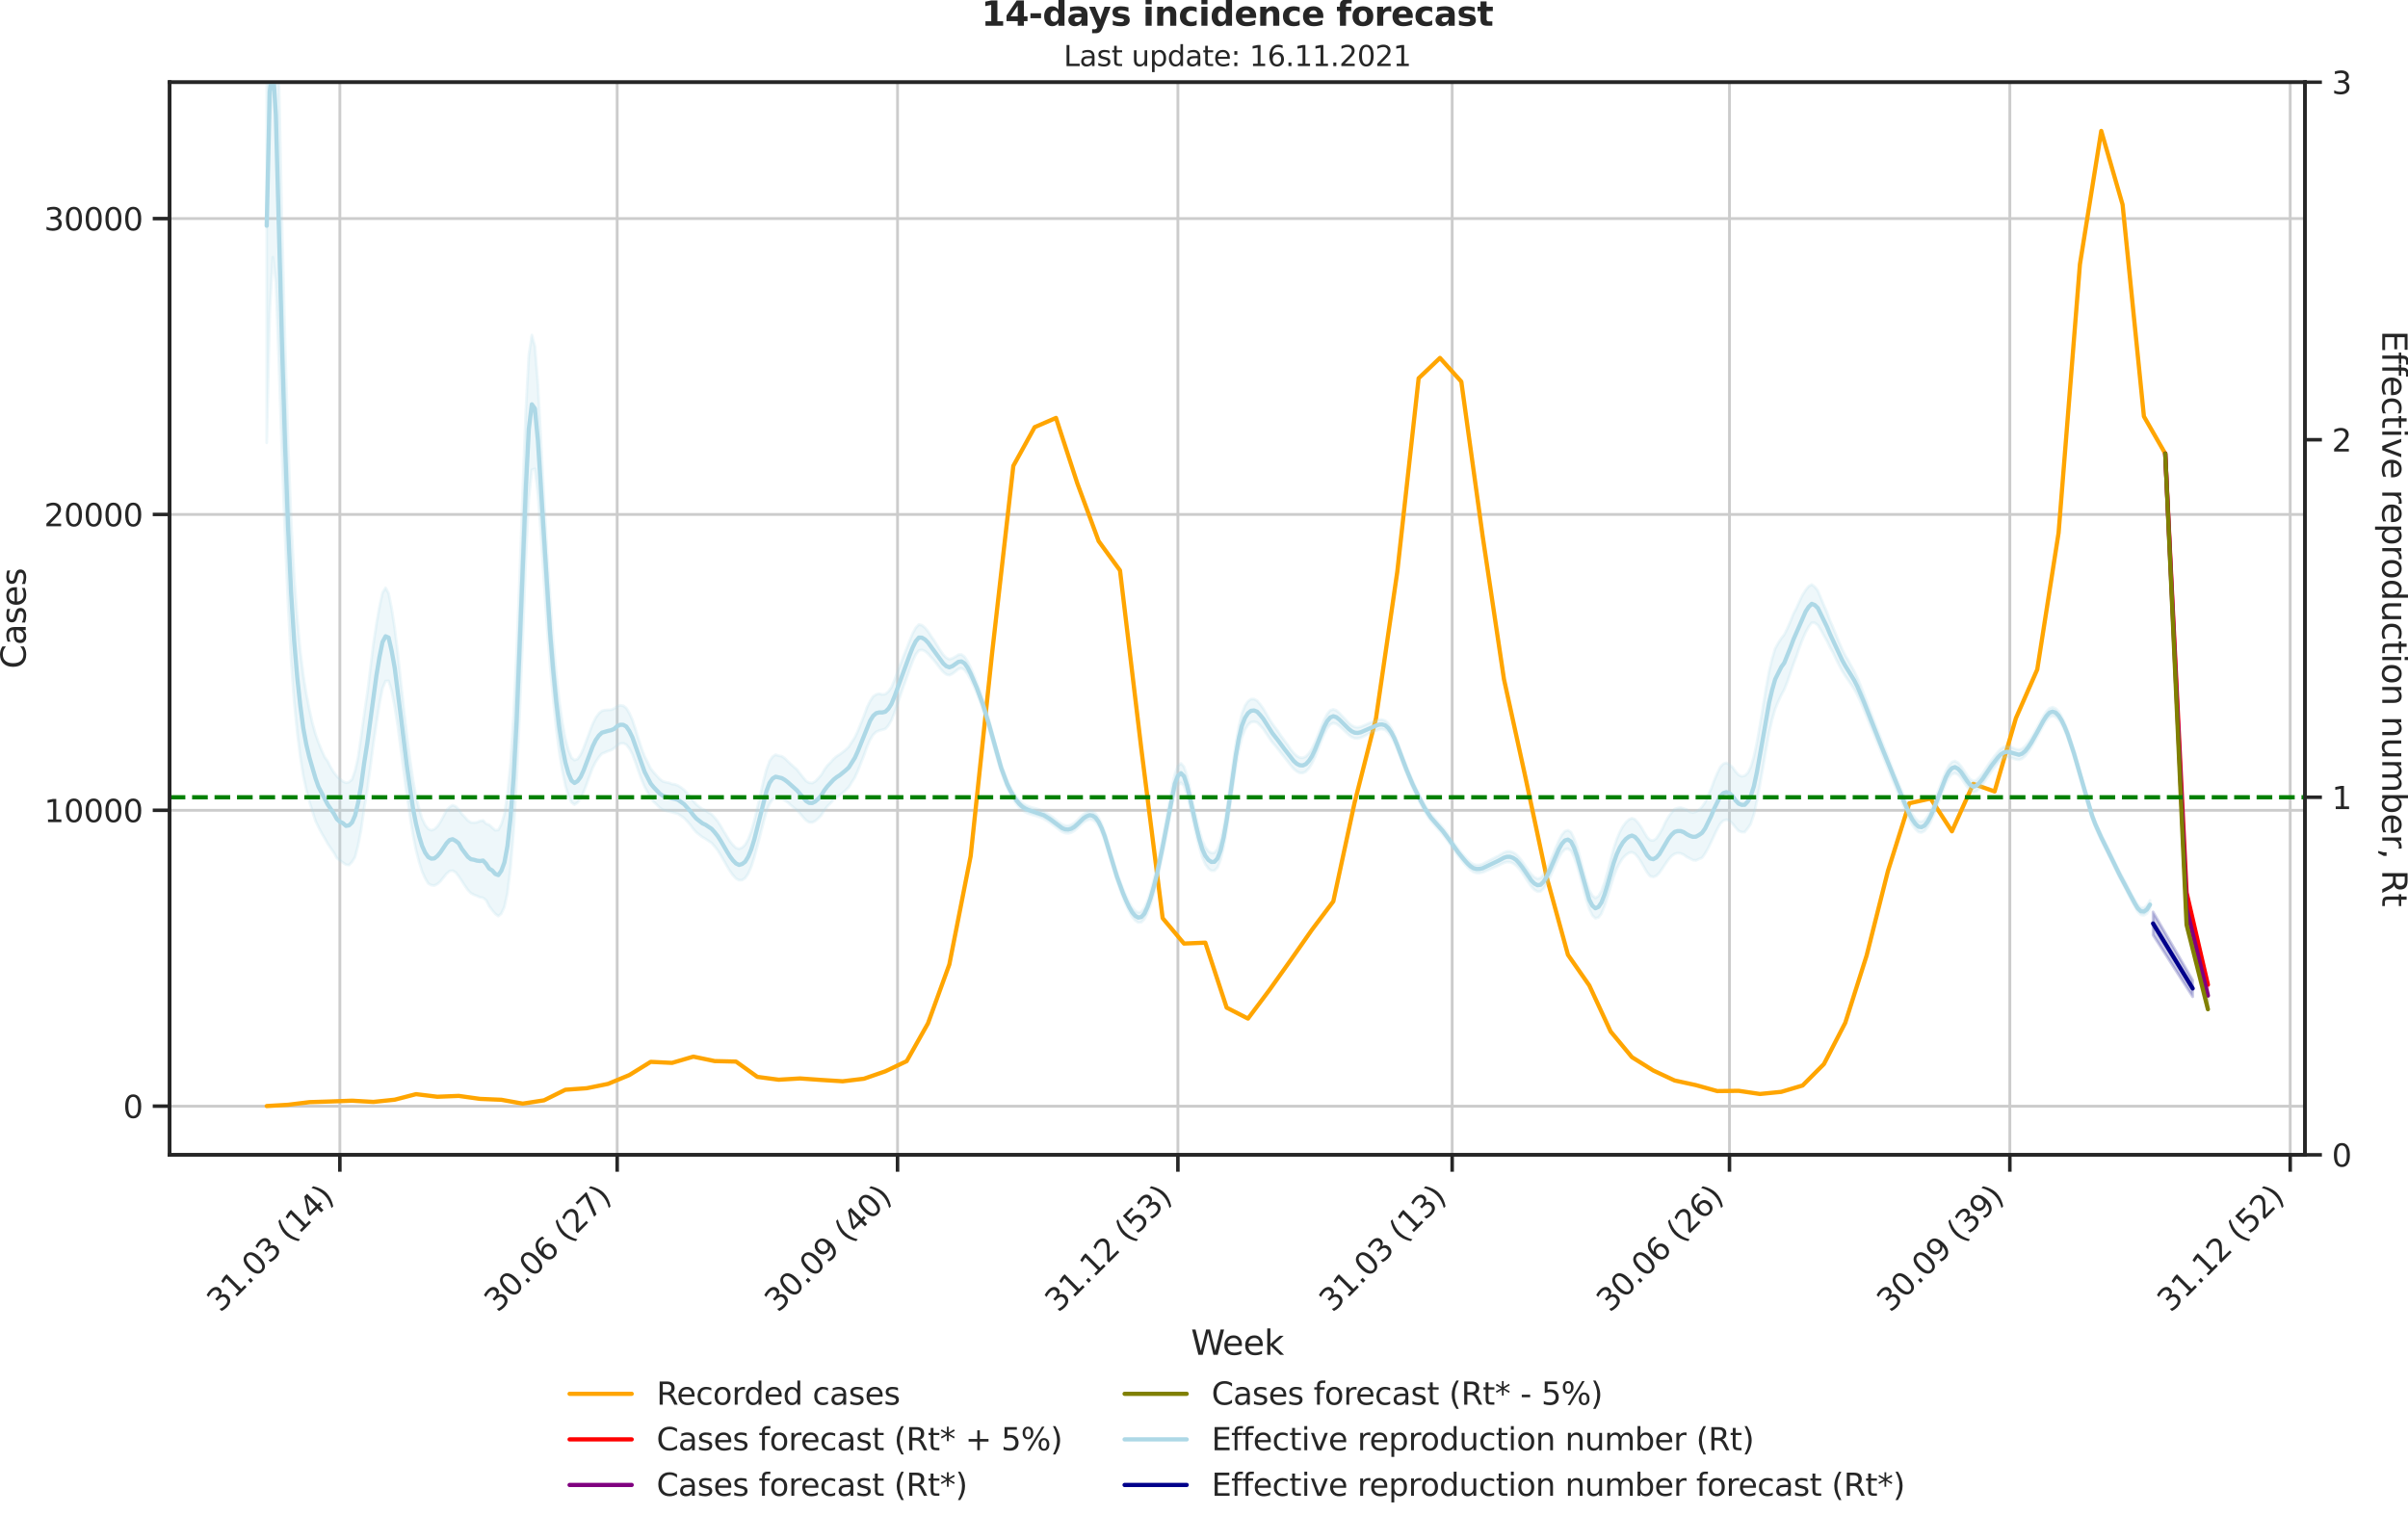 <?xml version="1.0" encoding="utf-8" standalone="no"?>
<!DOCTYPE svg PUBLIC "-//W3C//DTD SVG 1.1//EN"
  "http://www.w3.org/Graphics/SVG/1.1/DTD/svg11.dtd">
<svg height="536.657pt" version="1.1" viewBox="0 0 853.09 536.657" width="853.09pt" xmlns="http://www.w3.org/2000/svg" xmlns:xlink="http://www.w3.org/1999/xlink">
 <defs>
  <style type="text/css">*{stroke-linecap:butt;stroke-linejoin:round;}</style>
 </defs>
 <g id="figure_1">
  <g id="patch_1">
   <path d="M 0 536.657 
L 853.09 536.657 
L 853.09 0 
L 0 0 
z
" style="fill:none;"/>
  </g>
  <g id="axes_1">
   <g id="patch_2">
    <path d="M 60.108 409.147 
L 816.591 409.147 
L 816.591 29.118 
L 60.108 29.118 
z
" style="fill:none;"/>
   </g>
   <g id="matplotlib.axis_1">
    <g id="xtick_1">
     <g id="line2d_1">
      <path clip-path="url(#p6b6ee2996d)" d="M 120.404 409.147 
L 120.404 29.118 
" style="fill:none;stroke:#cccccc;stroke-linecap:round;"/>
     </g>
     <g id="line2d_2">
      <defs>
       <path d="M 0 0 
L 0 6 
" id="m4bb5eb3978" style="stroke:#262626;stroke-width:1.25;"/>
      </defs>
      <g>
       <use style="fill:#262626;stroke:#262626;stroke-width:1.25;" x="120.404" xlink:href="#m4bb5eb3978" y="409.147"/>
      </g>
     </g>
     <g id="text_1">
      <!-- 31.03 (14) -->
      <g style="fill:#262626;" transform="translate(78.08 465.264)rotate(-45)scale(0.11 -0.11)">
       <defs>
        <path d="M 2597 2516 
Q 3050 2419 3304 2112 
Q 3559 1806 3559 1356 
Q 3559 666 3084 287 
Q 2609 -91 1734 -91 
Q 1441 -91 1130 -33 
Q 819 25 488 141 
L 488 750 
Q 750 597 1062 519 
Q 1375 441 1716 441 
Q 2309 441 2620 675 
Q 2931 909 2931 1356 
Q 2931 1769 2642 2001 
Q 2353 2234 1838 2234 
L 1294 2234 
L 1294 2753 
L 1863 2753 
Q 2328 2753 2575 2939 
Q 2822 3125 2822 3475 
Q 2822 3834 2567 4026 
Q 2313 4219 1838 4219 
Q 1578 4219 1281 4162 
Q 984 4106 628 3988 
L 628 4550 
Q 988 4650 1302 4700 
Q 1616 4750 1894 4750 
Q 2613 4750 3031 4423 
Q 3450 4097 3450 3541 
Q 3450 3153 3228 2886 
Q 3006 2619 2597 2516 
z
" id="DejaVuSans-33" transform="scale(0.016)"/>
        <path d="M 794 531 
L 1825 531 
L 1825 4091 
L 703 3866 
L 703 4441 
L 1819 4666 
L 2450 4666 
L 2450 531 
L 3481 531 
L 3481 0 
L 794 0 
L 794 531 
z
" id="DejaVuSans-31" transform="scale(0.016)"/>
        <path d="M 684 794 
L 1344 794 
L 1344 0 
L 684 0 
L 684 794 
z
" id="DejaVuSans-2e" transform="scale(0.016)"/>
        <path d="M 2034 4250 
Q 1547 4250 1301 3770 
Q 1056 3291 1056 2328 
Q 1056 1369 1301 889 
Q 1547 409 2034 409 
Q 2525 409 2770 889 
Q 3016 1369 3016 2328 
Q 3016 3291 2770 3770 
Q 2525 4250 2034 4250 
z
M 2034 4750 
Q 2819 4750 3233 4129 
Q 3647 3509 3647 2328 
Q 3647 1150 3233 529 
Q 2819 -91 2034 -91 
Q 1250 -91 836 529 
Q 422 1150 422 2328 
Q 422 3509 836 4129 
Q 1250 4750 2034 4750 
z
" id="DejaVuSans-30" transform="scale(0.016)"/>
        <path id="DejaVuSans-20" transform="scale(0.016)"/>
        <path d="M 1984 4856 
Q 1566 4138 1362 3434 
Q 1159 2731 1159 2009 
Q 1159 1288 1364 580 
Q 1569 -128 1984 -844 
L 1484 -844 
Q 1016 -109 783 600 
Q 550 1309 550 2009 
Q 550 2706 781 3412 
Q 1013 4119 1484 4856 
L 1984 4856 
z
" id="DejaVuSans-28" transform="scale(0.016)"/>
        <path d="M 2419 4116 
L 825 1625 
L 2419 1625 
L 2419 4116 
z
M 2253 4666 
L 3047 4666 
L 3047 1625 
L 3713 1625 
L 3713 1100 
L 3047 1100 
L 3047 0 
L 2419 0 
L 2419 1100 
L 313 1100 
L 313 1709 
L 2253 4666 
z
" id="DejaVuSans-34" transform="scale(0.016)"/>
        <path d="M 513 4856 
L 1013 4856 
Q 1481 4119 1714 3412 
Q 1947 2706 1947 2009 
Q 1947 1309 1714 600 
Q 1481 -109 1013 -844 
L 513 -844 
Q 928 -128 1133 580 
Q 1338 1288 1338 2009 
Q 1338 2731 1133 3434 
Q 928 4138 513 4856 
z
" id="DejaVuSans-29" transform="scale(0.016)"/>
       </defs>
       <use xlink:href="#DejaVuSans-33"/>
       <use x="63.623" xlink:href="#DejaVuSans-31"/>
       <use x="127.246" xlink:href="#DejaVuSans-2e"/>
       <use x="159.033" xlink:href="#DejaVuSans-30"/>
       <use x="222.656" xlink:href="#DejaVuSans-33"/>
       <use x="286.279" xlink:href="#DejaVuSans-20"/>
       <use x="318.066" xlink:href="#DejaVuSans-28"/>
       <use x="357.08" xlink:href="#DejaVuSans-31"/>
       <use x="420.703" xlink:href="#DejaVuSans-34"/>
       <use x="484.326" xlink:href="#DejaVuSans-29"/>
      </g>
     </g>
    </g>
    <g id="xtick_2">
     <g id="line2d_3">
      <path clip-path="url(#p6b6ee2996d)" d="M 218.648 409.147 
L 218.648 29.118 
" style="fill:none;stroke:#cccccc;stroke-linecap:round;"/>
     </g>
     <g id="line2d_4">
      <g>
       <use style="fill:#262626;stroke:#262626;stroke-width:1.25;" x="218.648" xlink:href="#m4bb5eb3978" y="409.147"/>
      </g>
     </g>
     <g id="text_2">
      <!-- 30.06 (27) -->
      <g style="fill:#262626;" transform="translate(176.324 465.264)rotate(-45)scale(0.11 -0.11)">
       <defs>
        <path d="M 2113 2584 
Q 1688 2584 1439 2293 
Q 1191 2003 1191 1497 
Q 1191 994 1439 701 
Q 1688 409 2113 409 
Q 2538 409 2786 701 
Q 3034 994 3034 1497 
Q 3034 2003 2786 2293 
Q 2538 2584 2113 2584 
z
M 3366 4563 
L 3366 3988 
Q 3128 4100 2886 4159 
Q 2644 4219 2406 4219 
Q 1781 4219 1451 3797 
Q 1122 3375 1075 2522 
Q 1259 2794 1537 2939 
Q 1816 3084 2150 3084 
Q 2853 3084 3261 2657 
Q 3669 2231 3669 1497 
Q 3669 778 3244 343 
Q 2819 -91 2113 -91 
Q 1303 -91 875 529 
Q 447 1150 447 2328 
Q 447 3434 972 4092 
Q 1497 4750 2381 4750 
Q 2619 4750 2861 4703 
Q 3103 4656 3366 4563 
z
" id="DejaVuSans-36" transform="scale(0.016)"/>
        <path d="M 1228 531 
L 3431 531 
L 3431 0 
L 469 0 
L 469 531 
Q 828 903 1448 1529 
Q 2069 2156 2228 2338 
Q 2531 2678 2651 2914 
Q 2772 3150 2772 3378 
Q 2772 3750 2511 3984 
Q 2250 4219 1831 4219 
Q 1534 4219 1204 4116 
Q 875 4013 500 3803 
L 500 4441 
Q 881 4594 1212 4672 
Q 1544 4750 1819 4750 
Q 2544 4750 2975 4387 
Q 3406 4025 3406 3419 
Q 3406 3131 3298 2873 
Q 3191 2616 2906 2266 
Q 2828 2175 2409 1742 
Q 1991 1309 1228 531 
z
" id="DejaVuSans-32" transform="scale(0.016)"/>
        <path d="M 525 4666 
L 3525 4666 
L 3525 4397 
L 1831 0 
L 1172 0 
L 2766 4134 
L 525 4134 
L 525 4666 
z
" id="DejaVuSans-37" transform="scale(0.016)"/>
       </defs>
       <use xlink:href="#DejaVuSans-33"/>
       <use x="63.623" xlink:href="#DejaVuSans-30"/>
       <use x="127.246" xlink:href="#DejaVuSans-2e"/>
       <use x="159.033" xlink:href="#DejaVuSans-30"/>
       <use x="222.656" xlink:href="#DejaVuSans-36"/>
       <use x="286.279" xlink:href="#DejaVuSans-20"/>
       <use x="318.066" xlink:href="#DejaVuSans-28"/>
       <use x="357.08" xlink:href="#DejaVuSans-32"/>
       <use x="420.703" xlink:href="#DejaVuSans-37"/>
       <use x="484.326" xlink:href="#DejaVuSans-29"/>
      </g>
     </g>
    </g>
    <g id="xtick_3">
     <g id="line2d_5">
      <path clip-path="url(#p6b6ee2996d)" d="M 317.973 409.147 
L 317.973 29.118 
" style="fill:none;stroke:#cccccc;stroke-linecap:round;"/>
     </g>
     <g id="line2d_6">
      <g>
       <use style="fill:#262626;stroke:#262626;stroke-width:1.25;" x="317.973" xlink:href="#m4bb5eb3978" y="409.147"/>
      </g>
     </g>
     <g id="text_3">
      <!-- 30.09 (40) -->
      <g style="fill:#262626;" transform="translate(275.648 465.264)rotate(-45)scale(0.11 -0.11)">
       <defs>
        <path d="M 703 97 
L 703 672 
Q 941 559 1184 500 
Q 1428 441 1663 441 
Q 2288 441 2617 861 
Q 2947 1281 2994 2138 
Q 2813 1869 2534 1725 
Q 2256 1581 1919 1581 
Q 1219 1581 811 2004 
Q 403 2428 403 3163 
Q 403 3881 828 4315 
Q 1253 4750 1959 4750 
Q 2769 4750 3195 4129 
Q 3622 3509 3622 2328 
Q 3622 1225 3098 567 
Q 2575 -91 1691 -91 
Q 1453 -91 1209 -44 
Q 966 3 703 97 
z
M 1959 2075 
Q 2384 2075 2632 2365 
Q 2881 2656 2881 3163 
Q 2881 3666 2632 3958 
Q 2384 4250 1959 4250 
Q 1534 4250 1286 3958 
Q 1038 3666 1038 3163 
Q 1038 2656 1286 2365 
Q 1534 2075 1959 2075 
z
" id="DejaVuSans-39" transform="scale(0.016)"/>
       </defs>
       <use xlink:href="#DejaVuSans-33"/>
       <use x="63.623" xlink:href="#DejaVuSans-30"/>
       <use x="127.246" xlink:href="#DejaVuSans-2e"/>
       <use x="159.033" xlink:href="#DejaVuSans-30"/>
       <use x="222.656" xlink:href="#DejaVuSans-39"/>
       <use x="286.279" xlink:href="#DejaVuSans-20"/>
       <use x="318.066" xlink:href="#DejaVuSans-28"/>
       <use x="357.08" xlink:href="#DejaVuSans-34"/>
       <use x="420.703" xlink:href="#DejaVuSans-30"/>
       <use x="484.326" xlink:href="#DejaVuSans-29"/>
      </g>
     </g>
    </g>
    <g id="xtick_4">
     <g id="line2d_7">
      <path clip-path="url(#p6b6ee2996d)" d="M 417.297 409.147 
L 417.297 29.118 
" style="fill:none;stroke:#cccccc;stroke-linecap:round;"/>
     </g>
     <g id="line2d_8">
      <g>
       <use style="fill:#262626;stroke:#262626;stroke-width:1.25;" x="417.297" xlink:href="#m4bb5eb3978" y="409.147"/>
      </g>
     </g>
     <g id="text_4">
      <!-- 31.12 (53) -->
      <g style="fill:#262626;" transform="translate(374.973 465.264)rotate(-45)scale(0.11 -0.11)">
       <defs>
        <path d="M 691 4666 
L 3169 4666 
L 3169 4134 
L 1269 4134 
L 1269 2991 
Q 1406 3038 1543 3061 
Q 1681 3084 1819 3084 
Q 2600 3084 3056 2656 
Q 3513 2228 3513 1497 
Q 3513 744 3044 326 
Q 2575 -91 1722 -91 
Q 1428 -91 1123 -41 
Q 819 9 494 109 
L 494 744 
Q 775 591 1075 516 
Q 1375 441 1709 441 
Q 2250 441 2565 725 
Q 2881 1009 2881 1497 
Q 2881 1984 2565 2268 
Q 2250 2553 1709 2553 
Q 1456 2553 1204 2497 
Q 953 2441 691 2322 
L 691 4666 
z
" id="DejaVuSans-35" transform="scale(0.016)"/>
       </defs>
       <use xlink:href="#DejaVuSans-33"/>
       <use x="63.623" xlink:href="#DejaVuSans-31"/>
       <use x="127.246" xlink:href="#DejaVuSans-2e"/>
       <use x="159.033" xlink:href="#DejaVuSans-31"/>
       <use x="222.656" xlink:href="#DejaVuSans-32"/>
       <use x="286.279" xlink:href="#DejaVuSans-20"/>
       <use x="318.066" xlink:href="#DejaVuSans-28"/>
       <use x="357.08" xlink:href="#DejaVuSans-35"/>
       <use x="420.703" xlink:href="#DejaVuSans-33"/>
       <use x="484.326" xlink:href="#DejaVuSans-29"/>
      </g>
     </g>
    </g>
    <g id="xtick_5">
     <g id="line2d_9">
      <path clip-path="url(#p6b6ee2996d)" d="M 514.462 409.147 
L 514.462 29.118 
" style="fill:none;stroke:#cccccc;stroke-linecap:round;"/>
     </g>
     <g id="line2d_10">
      <g>
       <use style="fill:#262626;stroke:#262626;stroke-width:1.25;" x="514.462" xlink:href="#m4bb5eb3978" y="409.147"/>
      </g>
     </g>
     <g id="text_5">
      <!-- 31.03 (13) -->
      <g style="fill:#262626;" transform="translate(472.138 465.264)rotate(-45)scale(0.11 -0.11)">
       <use xlink:href="#DejaVuSans-33"/>
       <use x="63.623" xlink:href="#DejaVuSans-31"/>
       <use x="127.246" xlink:href="#DejaVuSans-2e"/>
       <use x="159.033" xlink:href="#DejaVuSans-30"/>
       <use x="222.656" xlink:href="#DejaVuSans-33"/>
       <use x="286.279" xlink:href="#DejaVuSans-20"/>
       <use x="318.066" xlink:href="#DejaVuSans-28"/>
       <use x="357.08" xlink:href="#DejaVuSans-31"/>
       <use x="420.703" xlink:href="#DejaVuSans-33"/>
       <use x="484.326" xlink:href="#DejaVuSans-29"/>
      </g>
     </g>
    </g>
    <g id="xtick_6">
     <g id="line2d_11">
      <path clip-path="url(#p6b6ee2996d)" d="M 612.706 409.147 
L 612.706 29.118 
" style="fill:none;stroke:#cccccc;stroke-linecap:round;"/>
     </g>
     <g id="line2d_12">
      <g>
       <use style="fill:#262626;stroke:#262626;stroke-width:1.25;" x="612.706" xlink:href="#m4bb5eb3978" y="409.147"/>
      </g>
     </g>
     <g id="text_6">
      <!-- 30.06 (26) -->
      <g style="fill:#262626;" transform="translate(570.382 465.264)rotate(-45)scale(0.11 -0.11)">
       <use xlink:href="#DejaVuSans-33"/>
       <use x="63.623" xlink:href="#DejaVuSans-30"/>
       <use x="127.246" xlink:href="#DejaVuSans-2e"/>
       <use x="159.033" xlink:href="#DejaVuSans-30"/>
       <use x="222.656" xlink:href="#DejaVuSans-36"/>
       <use x="286.279" xlink:href="#DejaVuSans-20"/>
       <use x="318.066" xlink:href="#DejaVuSans-28"/>
       <use x="357.08" xlink:href="#DejaVuSans-32"/>
       <use x="420.703" xlink:href="#DejaVuSans-36"/>
       <use x="484.326" xlink:href="#DejaVuSans-29"/>
      </g>
     </g>
    </g>
    <g id="xtick_7">
     <g id="line2d_13">
      <path clip-path="url(#p6b6ee2996d)" d="M 712.031 409.147 
L 712.031 29.118 
" style="fill:none;stroke:#cccccc;stroke-linecap:round;"/>
     </g>
     <g id="line2d_14">
      <g>
       <use style="fill:#262626;stroke:#262626;stroke-width:1.25;" x="712.031" xlink:href="#m4bb5eb3978" y="409.147"/>
      </g>
     </g>
     <g id="text_7">
      <!-- 30.09 (39) -->
      <g style="fill:#262626;" transform="translate(669.706 465.264)rotate(-45)scale(0.11 -0.11)">
       <use xlink:href="#DejaVuSans-33"/>
       <use x="63.623" xlink:href="#DejaVuSans-30"/>
       <use x="127.246" xlink:href="#DejaVuSans-2e"/>
       <use x="159.033" xlink:href="#DejaVuSans-30"/>
       <use x="222.656" xlink:href="#DejaVuSans-39"/>
       <use x="286.279" xlink:href="#DejaVuSans-20"/>
       <use x="318.066" xlink:href="#DejaVuSans-28"/>
       <use x="357.08" xlink:href="#DejaVuSans-33"/>
       <use x="420.703" xlink:href="#DejaVuSans-39"/>
       <use x="484.326" xlink:href="#DejaVuSans-29"/>
      </g>
     </g>
    </g>
    <g id="xtick_8">
     <g id="line2d_15">
      <path clip-path="url(#p6b6ee2996d)" d="M 811.355 409.147 
L 811.355 29.118 
" style="fill:none;stroke:#cccccc;stroke-linecap:round;"/>
     </g>
     <g id="line2d_16">
      <g>
       <use style="fill:#262626;stroke:#262626;stroke-width:1.25;" x="811.355" xlink:href="#m4bb5eb3978" y="409.147"/>
      </g>
     </g>
     <g id="text_8">
      <!-- 31.12 (52) -->
      <g style="fill:#262626;" transform="translate(769.031 465.264)rotate(-45)scale(0.11 -0.11)">
       <use xlink:href="#DejaVuSans-33"/>
       <use x="63.623" xlink:href="#DejaVuSans-31"/>
       <use x="127.246" xlink:href="#DejaVuSans-2e"/>
       <use x="159.033" xlink:href="#DejaVuSans-31"/>
       <use x="222.656" xlink:href="#DejaVuSans-32"/>
       <use x="286.279" xlink:href="#DejaVuSans-20"/>
       <use x="318.066" xlink:href="#DejaVuSans-28"/>
       <use x="357.08" xlink:href="#DejaVuSans-35"/>
       <use x="420.703" xlink:href="#DejaVuSans-32"/>
       <use x="484.326" xlink:href="#DejaVuSans-29"/>
      </g>
     </g>
    </g>
    <g id="text_9">
     <!-- Week -->
     <g style="fill:#262626;" transform="translate(421.911 479.999)scale(0.12 -0.12)">
      <defs>
       <path d="M 213 4666 
L 850 4666 
L 1831 722 
L 2809 4666 
L 3519 4666 
L 4500 722 
L 5478 4666 
L 6119 4666 
L 4947 0 
L 4153 0 
L 3169 4050 
L 2175 0 
L 1381 0 
L 213 4666 
z
" id="DejaVuSans-57" transform="scale(0.016)"/>
       <path d="M 3597 1894 
L 3597 1613 
L 953 1613 
Q 991 1019 1311 708 
Q 1631 397 2203 397 
Q 2534 397 2845 478 
Q 3156 559 3463 722 
L 3463 178 
Q 3153 47 2828 -22 
Q 2503 -91 2169 -91 
Q 1331 -91 842 396 
Q 353 884 353 1716 
Q 353 2575 817 3079 
Q 1281 3584 2069 3584 
Q 2775 3584 3186 3129 
Q 3597 2675 3597 1894 
z
M 3022 2063 
Q 3016 2534 2758 2815 
Q 2500 3097 2075 3097 
Q 1594 3097 1305 2825 
Q 1016 2553 972 2059 
L 3022 2063 
z
" id="DejaVuSans-65" transform="scale(0.016)"/>
       <path d="M 581 4863 
L 1159 4863 
L 1159 1991 
L 2875 3500 
L 3609 3500 
L 1753 1863 
L 3688 0 
L 2938 0 
L 1159 1709 
L 1159 0 
L 581 0 
L 581 4863 
z
" id="DejaVuSans-6b" transform="scale(0.016)"/>
      </defs>
      <use xlink:href="#DejaVuSans-57"/>
      <use x="93.002" xlink:href="#DejaVuSans-65"/>
      <use x="154.525" xlink:href="#DejaVuSans-65"/>
      <use x="216.049" xlink:href="#DejaVuSans-6b"/>
     </g>
    </g>
   </g>
   <g id="matplotlib.axis_2">
    <g id="ytick_1">
     <g id="line2d_17">
      <path clip-path="url(#p6b6ee2996d)" d="M 60.108 391.915 
L 816.591 391.915 
" style="fill:none;stroke:#cccccc;stroke-linecap:round;"/>
     </g>
     <g id="line2d_18">
      <defs>
       <path d="M 0 0 
L -6 0 
" id="me99c0da927" style="stroke:#262626;stroke-width:1.25;"/>
      </defs>
      <g>
       <use style="fill:#262626;stroke:#262626;stroke-width:1.25;" x="60.108" xlink:href="#me99c0da927" y="391.915"/>
      </g>
     </g>
     <g id="text_10">
      <!-- 0 -->
      <g style="fill:#262626;" transform="translate(43.609 396.094)scale(0.11 -0.11)">
       <use xlink:href="#DejaVuSans-30"/>
      </g>
     </g>
    </g>
    <g id="ytick_2">
     <g id="line2d_19">
      <path clip-path="url(#p6b6ee2996d)" d="M 60.108 287.09 
L 816.591 287.09 
" style="fill:none;stroke:#cccccc;stroke-linecap:round;"/>
     </g>
     <g id="line2d_20">
      <g>
       <use style="fill:#262626;stroke:#262626;stroke-width:1.25;" x="60.108" xlink:href="#me99c0da927" y="287.09"/>
      </g>
     </g>
     <g id="text_11">
      <!-- 10000 -->
      <g style="fill:#262626;" transform="translate(15.614 291.269)scale(0.11 -0.11)">
       <use xlink:href="#DejaVuSans-31"/>
       <use x="63.623" xlink:href="#DejaVuSans-30"/>
       <use x="127.246" xlink:href="#DejaVuSans-30"/>
       <use x="190.869" xlink:href="#DejaVuSans-30"/>
       <use x="254.492" xlink:href="#DejaVuSans-30"/>
      </g>
     </g>
    </g>
    <g id="ytick_3">
     <g id="line2d_21">
      <path clip-path="url(#p6b6ee2996d)" d="M 60.108 182.266 
L 816.591 182.266 
" style="fill:none;stroke:#cccccc;stroke-linecap:round;"/>
     </g>
     <g id="line2d_22">
      <g>
       <use style="fill:#262626;stroke:#262626;stroke-width:1.25;" x="60.108" xlink:href="#me99c0da927" y="182.266"/>
      </g>
     </g>
     <g id="text_12">
      <!-- 20000 -->
      <g style="fill:#262626;" transform="translate(15.614 186.445)scale(0.11 -0.11)">
       <use xlink:href="#DejaVuSans-32"/>
       <use x="63.623" xlink:href="#DejaVuSans-30"/>
       <use x="127.246" xlink:href="#DejaVuSans-30"/>
       <use x="190.869" xlink:href="#DejaVuSans-30"/>
       <use x="254.492" xlink:href="#DejaVuSans-30"/>
      </g>
     </g>
    </g>
    <g id="ytick_4">
     <g id="line2d_23">
      <path clip-path="url(#p6b6ee2996d)" d="M 60.108 77.441 
L 816.591 77.441 
" style="fill:none;stroke:#cccccc;stroke-linecap:round;"/>
     </g>
     <g id="line2d_24">
      <g>
       <use style="fill:#262626;stroke:#262626;stroke-width:1.25;" x="60.108" xlink:href="#me99c0da927" y="77.441"/>
      </g>
     </g>
     <g id="text_13">
      <!-- 30000 -->
      <g style="fill:#262626;" transform="translate(15.614 81.62)scale(0.11 -0.11)">
       <use xlink:href="#DejaVuSans-33"/>
       <use x="63.623" xlink:href="#DejaVuSans-30"/>
       <use x="127.246" xlink:href="#DejaVuSans-30"/>
       <use x="190.869" xlink:href="#DejaVuSans-30"/>
       <use x="254.492" xlink:href="#DejaVuSans-30"/>
      </g>
     </g>
    </g>
    <g id="text_14">
     <!-- Cases -->
     <g style="fill:#262626;" transform="translate(9.118 236.942)rotate(-90)scale(0.12 -0.12)">
      <defs>
       <path d="M 4122 4306 
L 4122 3641 
Q 3803 3938 3442 4084 
Q 3081 4231 2675 4231 
Q 1875 4231 1450 3742 
Q 1025 3253 1025 2328 
Q 1025 1406 1450 917 
Q 1875 428 2675 428 
Q 3081 428 3442 575 
Q 3803 722 4122 1019 
L 4122 359 
Q 3791 134 3420 21 
Q 3050 -91 2638 -91 
Q 1578 -91 968 557 
Q 359 1206 359 2328 
Q 359 3453 968 4101 
Q 1578 4750 2638 4750 
Q 3056 4750 3426 4639 
Q 3797 4528 4122 4306 
z
" id="DejaVuSans-43" transform="scale(0.016)"/>
       <path d="M 2194 1759 
Q 1497 1759 1228 1600 
Q 959 1441 959 1056 
Q 959 750 1161 570 
Q 1363 391 1709 391 
Q 2188 391 2477 730 
Q 2766 1069 2766 1631 
L 2766 1759 
L 2194 1759 
z
M 3341 1997 
L 3341 0 
L 2766 0 
L 2766 531 
Q 2569 213 2275 61 
Q 1981 -91 1556 -91 
Q 1019 -91 701 211 
Q 384 513 384 1019 
Q 384 1609 779 1909 
Q 1175 2209 1959 2209 
L 2766 2209 
L 2766 2266 
Q 2766 2663 2505 2880 
Q 2244 3097 1772 3097 
Q 1472 3097 1187 3025 
Q 903 2953 641 2809 
L 641 3341 
Q 956 3463 1253 3523 
Q 1550 3584 1831 3584 
Q 2591 3584 2966 3190 
Q 3341 2797 3341 1997 
z
" id="DejaVuSans-61" transform="scale(0.016)"/>
       <path d="M 2834 3397 
L 2834 2853 
Q 2591 2978 2328 3040 
Q 2066 3103 1784 3103 
Q 1356 3103 1142 2972 
Q 928 2841 928 2578 
Q 928 2378 1081 2264 
Q 1234 2150 1697 2047 
L 1894 2003 
Q 2506 1872 2764 1633 
Q 3022 1394 3022 966 
Q 3022 478 2636 193 
Q 2250 -91 1575 -91 
Q 1294 -91 989 -36 
Q 684 19 347 128 
L 347 722 
Q 666 556 975 473 
Q 1284 391 1588 391 
Q 1994 391 2212 530 
Q 2431 669 2431 922 
Q 2431 1156 2273 1281 
Q 2116 1406 1581 1522 
L 1381 1569 
Q 847 1681 609 1914 
Q 372 2147 372 2553 
Q 372 3047 722 3315 
Q 1072 3584 1716 3584 
Q 2034 3584 2315 3537 
Q 2597 3491 2834 3397 
z
" id="DejaVuSans-73" transform="scale(0.016)"/>
      </defs>
      <use xlink:href="#DejaVuSans-43"/>
      <use x="69.824" xlink:href="#DejaVuSans-61"/>
      <use x="131.104" xlink:href="#DejaVuSans-73"/>
      <use x="183.203" xlink:href="#DejaVuSans-65"/>
      <use x="244.727" xlink:href="#DejaVuSans-73"/>
     </g>
    </g>
   </g>
   <g id="PolyCollection_1">
    <defs>
     <path d="M 767.091 -375.937 
L 767.091 -375.937 
L 774.648 -220.384 
L 782.205 -187.778 
L 782.205 -183.926 
L 782.205 -183.926 
L 774.648 -214.702 
L 767.091 -375.937 
z
" id="mf28ae97a53" style="stroke:#ff0000;stroke-opacity:0.2;"/>
    </defs>
    <g clip-path="url(#p6b6ee2996d)">
     <use style="fill:#ff0000;fill-opacity:0.2;stroke:#ff0000;stroke-opacity:0.2;" x="0" xlink:href="#mf28ae97a53" y="536.657"/>
    </g>
   </g>
   <g id="PolyCollection_2">
    <defs>
     <path d="M 767.091 -375.937 
L 767.091 -375.937 
L 774.648 -214.702 
L 782.205 -183.926 
L 782.205 -179.083 
L 782.205 -179.083 
L 774.648 -209.01 
L 767.091 -375.937 
z
" id="m18f3a4bf75" style="stroke:#808000;stroke-opacity:0.2;"/>
    </defs>
    <g clip-path="url(#p6b6ee2996d)">
     <use style="fill:#808000;fill-opacity:0.2;stroke:#808000;stroke-opacity:0.2;" x="0" xlink:href="#m18f3a4bf75" y="536.657"/>
    </g>
   </g>
   <g id="line2d_25">
    <path clip-path="url(#p6b6ee2996d)" d="M 94.493 391.873 
L 102.05 391.422 
L 109.608 390.489 
L 117.165 390.248 
L 124.722 389.975 
L 132.28 390.405 
L 139.837 389.619 
L 147.394 387.659 
L 154.951 388.581 
L 162.509 388.277 
L 170.066 389.336 
L 177.623 389.651 
L 185.18 391.013 
L 192.738 389.839 
L 200.295 386.097 
L 207.852 385.562 
L 215.41 384.021 
L 222.967 380.887 
L 230.524 376.212 
L 238.081 376.579 
L 245.639 374.367 
L 253.196 375.939 
L 260.753 376.118 
L 268.311 381.537 
L 275.868 382.543 
L 283.425 382.093 
L 290.982 382.627 
L 298.54 383.099 
L 306.097 382.187 
L 313.654 379.566 
L 321.211 375.971 
L 328.769 362.553 
L 336.326 341.714 
L 343.883 303.296 
L 351.441 231.722 
L 358.998 165.064 
L 366.555 151.342 
L 374.112 148.072 
L 381.67 171.259 
L 389.227 191.731 
L 396.784 202.098 
L 404.341 265.318 
L 411.899 325.299 
L 419.456 334.303 
L 427.013 333.989 
L 434.571 357.008 
L 442.128 360.887 
L 449.685 350.803 
L 457.242 340.194 
L 464.8 329.397 
L 472.357 319.345 
L 479.914 284.291 
L 487.472 254.542 
L 495.029 202.528 
L 502.586 134.025 
L 510.143 126.814 
L 517.701 135.21 
L 525.258 189.897 
L 532.815 240.632 
L 540.372 275.172 
L 547.93 310.718 
L 555.487 338.297 
L 563.044 349.146 
L 570.602 365.457 
L 578.159 374.556 
L 585.716 379.283 
L 593.273 382.816 
L 600.831 384.462 
L 608.388 386.569 
L 615.945 386.474 
L 623.503 387.596 
L 631.06 386.841 
L 638.617 384.588 
L 646.174 376.977 
L 653.732 362.365 
L 661.289 338.57 
L 668.846 308.59 
L 676.403 284.606 
L 683.961 282.929 
L 691.518 294.533 
L 699.075 277.729 
L 706.633 280.413 
L 714.19 254.427 
L 721.747 237.194 
L 729.304 188.786 
L 736.862 93.647 
L 744.419 46.392 
L 751.976 72.504 
L 759.534 147.537 
L 767.091 160.72 
" style="fill:none;stroke:#ffa500;stroke-linecap:round;stroke-width:1.5;"/>
   </g>
   <g id="line2d_26">
    <path clip-path="url(#p6b6ee2996d)" d="M 767.091 160.72 
L 774.648 316.273 
L 782.205 348.879 
" style="fill:none;stroke:#ff0000;stroke-linecap:round;stroke-width:1.5;"/>
   </g>
   <g id="line2d_27">
    <path clip-path="url(#p6b6ee2996d)" d="M 767.091 160.72 
L 774.648 321.955 
L 782.205 352.731 
" style="fill:none;stroke:#800080;stroke-linecap:round;stroke-width:1.5;"/>
   </g>
   <g id="line2d_28">
    <path clip-path="url(#p6b6ee2996d)" d="M 767.091 160.72 
L 774.648 327.647 
L 782.205 357.574 
" style="fill:none;stroke:#808000;stroke-linecap:round;stroke-width:1.5;"/>
   </g>
   <g id="patch_3">
    <path d="M 60.108 409.147 
L 60.108 29.118 
" style="fill:none;stroke:#262626;stroke-linecap:square;stroke-linejoin:miter;stroke-width:1.25;"/>
   </g>
   <g id="patch_4">
    <path d="M 816.591 409.147 
L 816.591 29.118 
" style="fill:none;stroke:#262626;stroke-linecap:square;stroke-linejoin:miter;stroke-width:1.25;"/>
   </g>
   <g id="patch_5">
    <path d="M 60.108 409.147 
L 816.591 409.147 
" style="fill:none;stroke:#262626;stroke-linecap:square;stroke-linejoin:miter;stroke-width:1.25;"/>
   </g>
   <g id="patch_6">
    <path d="M 60.108 29.118 
L 816.591 29.118 
" style="fill:none;stroke:#262626;stroke-linecap:square;stroke-linejoin:miter;stroke-width:1.25;"/>
   </g>
   <g id="text_15">
    <!-- Last update: 16.11.2021 -->
    <g style="fill:#262626;" transform="translate(376.85 23.418)scale(0.1 -0.1)">
     <defs>
      <path d="M 628 4666 
L 1259 4666 
L 1259 531 
L 3531 531 
L 3531 0 
L 628 0 
L 628 4666 
z
" id="DejaVuSans-4c" transform="scale(0.016)"/>
      <path d="M 1172 4494 
L 1172 3500 
L 2356 3500 
L 2356 3053 
L 1172 3053 
L 1172 1153 
Q 1172 725 1289 603 
Q 1406 481 1766 481 
L 2356 481 
L 2356 0 
L 1766 0 
Q 1100 0 847 248 
Q 594 497 594 1153 
L 594 3053 
L 172 3053 
L 172 3500 
L 594 3500 
L 594 4494 
L 1172 4494 
z
" id="DejaVuSans-74" transform="scale(0.016)"/>
      <path d="M 544 1381 
L 544 3500 
L 1119 3500 
L 1119 1403 
Q 1119 906 1312 657 
Q 1506 409 1894 409 
Q 2359 409 2629 706 
Q 2900 1003 2900 1516 
L 2900 3500 
L 3475 3500 
L 3475 0 
L 2900 0 
L 2900 538 
Q 2691 219 2414 64 
Q 2138 -91 1772 -91 
Q 1169 -91 856 284 
Q 544 659 544 1381 
z
M 1991 3584 
L 1991 3584 
z
" id="DejaVuSans-75" transform="scale(0.016)"/>
      <path d="M 1159 525 
L 1159 -1331 
L 581 -1331 
L 581 3500 
L 1159 3500 
L 1159 2969 
Q 1341 3281 1617 3432 
Q 1894 3584 2278 3584 
Q 2916 3584 3314 3078 
Q 3713 2572 3713 1747 
Q 3713 922 3314 415 
Q 2916 -91 2278 -91 
Q 1894 -91 1617 61 
Q 1341 213 1159 525 
z
M 3116 1747 
Q 3116 2381 2855 2742 
Q 2594 3103 2138 3103 
Q 1681 3103 1420 2742 
Q 1159 2381 1159 1747 
Q 1159 1113 1420 752 
Q 1681 391 2138 391 
Q 2594 391 2855 752 
Q 3116 1113 3116 1747 
z
" id="DejaVuSans-70" transform="scale(0.016)"/>
      <path d="M 2906 2969 
L 2906 4863 
L 3481 4863 
L 3481 0 
L 2906 0 
L 2906 525 
Q 2725 213 2448 61 
Q 2172 -91 1784 -91 
Q 1150 -91 751 415 
Q 353 922 353 1747 
Q 353 2572 751 3078 
Q 1150 3584 1784 3584 
Q 2172 3584 2448 3432 
Q 2725 3281 2906 2969 
z
M 947 1747 
Q 947 1113 1208 752 
Q 1469 391 1925 391 
Q 2381 391 2643 752 
Q 2906 1113 2906 1747 
Q 2906 2381 2643 2742 
Q 2381 3103 1925 3103 
Q 1469 3103 1208 2742 
Q 947 2381 947 1747 
z
" id="DejaVuSans-64" transform="scale(0.016)"/>
      <path d="M 750 794 
L 1409 794 
L 1409 0 
L 750 0 
L 750 794 
z
M 750 3309 
L 1409 3309 
L 1409 2516 
L 750 2516 
L 750 3309 
z
" id="DejaVuSans-3a" transform="scale(0.016)"/>
     </defs>
     <use xlink:href="#DejaVuSans-4c"/>
     <use x="55.713" xlink:href="#DejaVuSans-61"/>
     <use x="116.992" xlink:href="#DejaVuSans-73"/>
     <use x="169.092" xlink:href="#DejaVuSans-74"/>
     <use x="208.301" xlink:href="#DejaVuSans-20"/>
     <use x="240.088" xlink:href="#DejaVuSans-75"/>
     <use x="303.467" xlink:href="#DejaVuSans-70"/>
     <use x="366.943" xlink:href="#DejaVuSans-64"/>
     <use x="430.42" xlink:href="#DejaVuSans-61"/>
     <use x="491.699" xlink:href="#DejaVuSans-74"/>
     <use x="530.908" xlink:href="#DejaVuSans-65"/>
     <use x="592.432" xlink:href="#DejaVuSans-3a"/>
     <use x="626.123" xlink:href="#DejaVuSans-20"/>
     <use x="657.91" xlink:href="#DejaVuSans-31"/>
     <use x="721.533" xlink:href="#DejaVuSans-36"/>
     <use x="785.156" xlink:href="#DejaVuSans-2e"/>
     <use x="816.943" xlink:href="#DejaVuSans-31"/>
     <use x="880.566" xlink:href="#DejaVuSans-31"/>
     <use x="944.189" xlink:href="#DejaVuSans-2e"/>
     <use x="975.977" xlink:href="#DejaVuSans-32"/>
     <use x="1039.6" xlink:href="#DejaVuSans-30"/>
     <use x="1103.223" xlink:href="#DejaVuSans-32"/>
     <use x="1166.846" xlink:href="#DejaVuSans-31"/>
    </g>
   </g>
   <g id="text_16">
    <!-- 14-days incidence forecast -->
    <g style="fill:#262626;" transform="translate(347.685 9.118)scale(0.12 -0.12)">
     <defs>
      <path d="M 750 831 
L 1813 831 
L 1813 3847 
L 722 3622 
L 722 4441 
L 1806 4666 
L 2950 4666 
L 2950 831 
L 4013 831 
L 4013 0 
L 750 0 
L 750 831 
z
" id="DejaVuSans-Bold-31" transform="scale(0.016)"/>
      <path d="M 2356 3675 
L 1038 1722 
L 2356 1722 
L 2356 3675 
z
M 2156 4666 
L 3494 4666 
L 3494 1722 
L 4159 1722 
L 4159 850 
L 3494 850 
L 3494 0 
L 2356 0 
L 2356 850 
L 288 850 
L 288 1881 
L 2156 4666 
z
" id="DejaVuSans-Bold-34" transform="scale(0.016)"/>
      <path d="M 347 2297 
L 2309 2297 
L 2309 1388 
L 347 1388 
L 347 2297 
z
" id="DejaVuSans-Bold-2d" transform="scale(0.016)"/>
      <path d="M 2919 2988 
L 2919 4863 
L 4044 4863 
L 4044 0 
L 2919 0 
L 2919 506 
Q 2688 197 2409 53 
Q 2131 -91 1766 -91 
Q 1119 -91 703 423 
Q 288 938 288 1747 
Q 288 2556 703 3070 
Q 1119 3584 1766 3584 
Q 2128 3584 2408 3439 
Q 2688 3294 2919 2988 
z
M 2181 722 
Q 2541 722 2730 984 
Q 2919 1247 2919 1747 
Q 2919 2247 2730 2509 
Q 2541 2772 2181 2772 
Q 1825 2772 1636 2509 
Q 1447 2247 1447 1747 
Q 1447 1247 1636 984 
Q 1825 722 2181 722 
z
" id="DejaVuSans-Bold-64" transform="scale(0.016)"/>
      <path d="M 2106 1575 
Q 1756 1575 1579 1456 
Q 1403 1338 1403 1106 
Q 1403 894 1545 773 
Q 1688 653 1941 653 
Q 2256 653 2472 879 
Q 2688 1106 2688 1447 
L 2688 1575 
L 2106 1575 
z
M 3816 1997 
L 3816 0 
L 2688 0 
L 2688 519 
Q 2463 200 2181 54 
Q 1900 -91 1497 -91 
Q 953 -91 614 226 
Q 275 544 275 1050 
Q 275 1666 698 1953 
Q 1122 2241 2028 2241 
L 2688 2241 
L 2688 2328 
Q 2688 2594 2478 2717 
Q 2269 2841 1825 2841 
Q 1466 2841 1156 2769 
Q 847 2697 581 2553 
L 581 3406 
Q 941 3494 1303 3539 
Q 1666 3584 2028 3584 
Q 2975 3584 3395 3211 
Q 3816 2838 3816 1997 
z
" id="DejaVuSans-Bold-61" transform="scale(0.016)"/>
      <path d="M 78 3500 
L 1197 3500 
L 2138 1125 
L 2938 3500 
L 4056 3500 
L 2584 -331 
Q 2363 -916 2067 -1148 
Q 1772 -1381 1288 -1381 
L 641 -1381 
L 641 -647 
L 991 -647 
Q 1275 -647 1404 -556 
Q 1534 -466 1606 -231 
L 1638 -134 
L 78 3500 
z
" id="DejaVuSans-Bold-79" transform="scale(0.016)"/>
      <path d="M 3272 3391 
L 3272 2541 
Q 2913 2691 2578 2766 
Q 2244 2841 1947 2841 
Q 1628 2841 1473 2761 
Q 1319 2681 1319 2516 
Q 1319 2381 1436 2309 
Q 1553 2238 1856 2203 
L 2053 2175 
Q 2913 2066 3209 1816 
Q 3506 1566 3506 1031 
Q 3506 472 3093 190 
Q 2681 -91 1863 -91 
Q 1516 -91 1145 -36 
Q 775 19 384 128 
L 384 978 
Q 719 816 1070 734 
Q 1422 653 1784 653 
Q 2113 653 2278 743 
Q 2444 834 2444 1013 
Q 2444 1163 2330 1236 
Q 2216 1309 1875 1350 
L 1678 1375 
Q 931 1469 631 1722 
Q 331 1975 331 2491 
Q 331 3047 712 3315 
Q 1094 3584 1881 3584 
Q 2191 3584 2531 3537 
Q 2872 3491 3272 3391 
z
" id="DejaVuSans-Bold-73" transform="scale(0.016)"/>
      <path id="DejaVuSans-Bold-20" transform="scale(0.016)"/>
      <path d="M 538 3500 
L 1656 3500 
L 1656 0 
L 538 0 
L 538 3500 
z
M 538 4863 
L 1656 4863 
L 1656 3950 
L 538 3950 
L 538 4863 
z
" id="DejaVuSans-Bold-69" transform="scale(0.016)"/>
      <path d="M 4056 2131 
L 4056 0 
L 2931 0 
L 2931 347 
L 2931 1631 
Q 2931 2084 2911 2256 
Q 2891 2428 2841 2509 
Q 2775 2619 2662 2680 
Q 2550 2741 2406 2741 
Q 2056 2741 1856 2470 
Q 1656 2200 1656 1722 
L 1656 0 
L 538 0 
L 538 3500 
L 1656 3500 
L 1656 2988 
Q 1909 3294 2193 3439 
Q 2478 3584 2822 3584 
Q 3428 3584 3742 3212 
Q 4056 2841 4056 2131 
z
" id="DejaVuSans-Bold-6e" transform="scale(0.016)"/>
      <path d="M 3366 3391 
L 3366 2478 
Q 3138 2634 2908 2709 
Q 2678 2784 2431 2784 
Q 1963 2784 1702 2511 
Q 1441 2238 1441 1747 
Q 1441 1256 1702 982 
Q 1963 709 2431 709 
Q 2694 709 2930 787 
Q 3166 866 3366 1019 
L 3366 103 
Q 3103 6 2833 -42 
Q 2563 -91 2291 -91 
Q 1344 -91 809 395 
Q 275 881 275 1747 
Q 275 2613 809 3098 
Q 1344 3584 2291 3584 
Q 2566 3584 2833 3536 
Q 3100 3488 3366 3391 
z
" id="DejaVuSans-Bold-63" transform="scale(0.016)"/>
      <path d="M 4031 1759 
L 4031 1441 
L 1416 1441 
Q 1456 1047 1700 850 
Q 1944 653 2381 653 
Q 2734 653 3104 758 
Q 3475 863 3866 1075 
L 3866 213 
Q 3469 63 3072 -14 
Q 2675 -91 2278 -91 
Q 1328 -91 801 392 
Q 275 875 275 1747 
Q 275 2603 792 3093 
Q 1309 3584 2216 3584 
Q 3041 3584 3536 3087 
Q 4031 2591 4031 1759 
z
M 2881 2131 
Q 2881 2450 2695 2645 
Q 2509 2841 2209 2841 
Q 1884 2841 1681 2658 
Q 1478 2475 1428 2131 
L 2881 2131 
z
" id="DejaVuSans-Bold-65" transform="scale(0.016)"/>
      <path d="M 2841 4863 
L 2841 4128 
L 2222 4128 
Q 1984 4128 1890 4042 
Q 1797 3956 1797 3744 
L 1797 3500 
L 2753 3500 
L 2753 2700 
L 1797 2700 
L 1797 0 
L 678 0 
L 678 2700 
L 122 2700 
L 122 3500 
L 678 3500 
L 678 3744 
Q 678 4316 997 4589 
Q 1316 4863 1984 4863 
L 2841 4863 
z
" id="DejaVuSans-Bold-66" transform="scale(0.016)"/>
      <path d="M 2203 2784 
Q 1831 2784 1636 2517 
Q 1441 2250 1441 1747 
Q 1441 1244 1636 976 
Q 1831 709 2203 709 
Q 2569 709 2762 976 
Q 2956 1244 2956 1747 
Q 2956 2250 2762 2517 
Q 2569 2784 2203 2784 
z
M 2203 3584 
Q 3106 3584 3614 3096 
Q 4122 2609 4122 1747 
Q 4122 884 3614 396 
Q 3106 -91 2203 -91 
Q 1297 -91 786 396 
Q 275 884 275 1747 
Q 275 2609 786 3096 
Q 1297 3584 2203 3584 
z
" id="DejaVuSans-Bold-6f" transform="scale(0.016)"/>
      <path d="M 3138 2547 
Q 2991 2616 2845 2648 
Q 2700 2681 2553 2681 
Q 2122 2681 1889 2404 
Q 1656 2128 1656 1613 
L 1656 0 
L 538 0 
L 538 3500 
L 1656 3500 
L 1656 2925 
Q 1872 3269 2151 3426 
Q 2431 3584 2822 3584 
Q 2878 3584 2943 3579 
Q 3009 3575 3134 3559 
L 3138 2547 
z
" id="DejaVuSans-Bold-72" transform="scale(0.016)"/>
      <path d="M 1759 4494 
L 1759 3500 
L 2913 3500 
L 2913 2700 
L 1759 2700 
L 1759 1216 
Q 1759 972 1856 886 
Q 1953 800 2241 800 
L 2816 800 
L 2816 0 
L 1856 0 
Q 1194 0 917 276 
Q 641 553 641 1216 
L 641 2700 
L 84 2700 
L 84 3500 
L 641 3500 
L 641 4494 
L 1759 4494 
z
" id="DejaVuSans-Bold-74" transform="scale(0.016)"/>
     </defs>
     <use xlink:href="#DejaVuSans-Bold-31"/>
     <use x="69.58" xlink:href="#DejaVuSans-Bold-34"/>
     <use x="139.16" xlink:href="#DejaVuSans-Bold-2d"/>
     <use x="180.664" xlink:href="#DejaVuSans-Bold-64"/>
     <use x="252.246" xlink:href="#DejaVuSans-Bold-61"/>
     <use x="316.602" xlink:href="#DejaVuSans-Bold-79"/>
     <use x="381.787" xlink:href="#DejaVuSans-Bold-73"/>
     <use x="441.309" xlink:href="#DejaVuSans-Bold-20"/>
     <use x="476.123" xlink:href="#DejaVuSans-Bold-69"/>
     <use x="510.4" xlink:href="#DejaVuSans-Bold-6e"/>
     <use x="581.592" xlink:href="#DejaVuSans-Bold-63"/>
     <use x="640.869" xlink:href="#DejaVuSans-Bold-69"/>
     <use x="675.146" xlink:href="#DejaVuSans-Bold-64"/>
     <use x="746.729" xlink:href="#DejaVuSans-Bold-65"/>
     <use x="814.551" xlink:href="#DejaVuSans-Bold-6e"/>
     <use x="885.742" xlink:href="#DejaVuSans-Bold-63"/>
     <use x="945.02" xlink:href="#DejaVuSans-Bold-65"/>
     <use x="1012.842" xlink:href="#DejaVuSans-Bold-20"/>
     <use x="1047.656" xlink:href="#DejaVuSans-Bold-66"/>
     <use x="1091.162" xlink:href="#DejaVuSans-Bold-6f"/>
     <use x="1159.863" xlink:href="#DejaVuSans-Bold-72"/>
     <use x="1209.18" xlink:href="#DejaVuSans-Bold-65"/>
     <use x="1277.002" xlink:href="#DejaVuSans-Bold-63"/>
     <use x="1336.279" xlink:href="#DejaVuSans-Bold-61"/>
     <use x="1403.76" xlink:href="#DejaVuSans-Bold-73"/>
     <use x="1463.281" xlink:href="#DejaVuSans-Bold-74"/>
    </g>
   </g>
  </g>
  <g id="axes_2">
   <g id="matplotlib.axis_3">
    <g id="ytick_5">
     <g id="line2d_29">
      <defs>
       <path d="M 0 0 
L 6 0 
" id="m70fb7eded3" style="stroke:#262626;stroke-width:1.25;"/>
      </defs>
      <g>
       <use style="fill:#262626;stroke:#262626;stroke-width:1.25;" x="816.591" xlink:href="#m70fb7eded3" y="409.147"/>
      </g>
     </g>
     <g id="text_17">
      <!-- 0 -->
      <g style="fill:#262626;" transform="translate(826.091 413.326)scale(0.11 -0.11)">
       <use xlink:href="#DejaVuSans-30"/>
      </g>
     </g>
    </g>
    <g id="ytick_6">
     <g id="line2d_30">
      <g>
       <use style="fill:#262626;stroke:#262626;stroke-width:1.25;" x="816.591" xlink:href="#m70fb7eded3" y="282.471"/>
      </g>
     </g>
     <g id="text_18">
      <!-- 1 -->
      <g style="fill:#262626;" transform="translate(826.091 286.65)scale(0.11 -0.11)">
       <use xlink:href="#DejaVuSans-31"/>
      </g>
     </g>
    </g>
    <g id="ytick_7">
     <g id="line2d_31">
      <g>
       <use style="fill:#262626;stroke:#262626;stroke-width:1.25;" x="816.591" xlink:href="#m70fb7eded3" y="155.794"/>
      </g>
     </g>
     <g id="text_19">
      <!-- 2 -->
      <g style="fill:#262626;" transform="translate(826.091 159.974)scale(0.11 -0.11)">
       <use xlink:href="#DejaVuSans-32"/>
      </g>
     </g>
    </g>
    <g id="ytick_8">
     <g id="line2d_32">
      <g>
       <use style="fill:#262626;stroke:#262626;stroke-width:1.25;" x="816.591" xlink:href="#m70fb7eded3" y="29.118"/>
      </g>
     </g>
     <g id="text_20">
      <!-- 3 -->
      <g style="fill:#262626;" transform="translate(826.091 33.297)scale(0.11 -0.11)">
       <use xlink:href="#DejaVuSans-33"/>
      </g>
     </g>
    </g>
    <g id="text_21">
     <!-- Effective reproduction number, Rt -->
     <g style="fill:#262626;" transform="translate(843.972 117.059)rotate(-270)scale(0.12 -0.12)">
      <defs>
       <path d="M 628 4666 
L 3578 4666 
L 3578 4134 
L 1259 4134 
L 1259 2753 
L 3481 2753 
L 3481 2222 
L 1259 2222 
L 1259 531 
L 3634 531 
L 3634 0 
L 628 0 
L 628 4666 
z
" id="DejaVuSans-45" transform="scale(0.016)"/>
       <path d="M 2375 4863 
L 2375 4384 
L 1825 4384 
Q 1516 4384 1395 4259 
Q 1275 4134 1275 3809 
L 1275 3500 
L 2222 3500 
L 2222 3053 
L 1275 3053 
L 1275 0 
L 697 0 
L 697 3053 
L 147 3053 
L 147 3500 
L 697 3500 
L 697 3744 
Q 697 4328 969 4595 
Q 1241 4863 1831 4863 
L 2375 4863 
z
" id="DejaVuSans-66" transform="scale(0.016)"/>
       <path d="M 3122 3366 
L 3122 2828 
Q 2878 2963 2633 3030 
Q 2388 3097 2138 3097 
Q 1578 3097 1268 2742 
Q 959 2388 959 1747 
Q 959 1106 1268 751 
Q 1578 397 2138 397 
Q 2388 397 2633 464 
Q 2878 531 3122 666 
L 3122 134 
Q 2881 22 2623 -34 
Q 2366 -91 2075 -91 
Q 1284 -91 818 406 
Q 353 903 353 1747 
Q 353 2603 823 3093 
Q 1294 3584 2113 3584 
Q 2378 3584 2631 3529 
Q 2884 3475 3122 3366 
z
" id="DejaVuSans-63" transform="scale(0.016)"/>
       <path d="M 603 3500 
L 1178 3500 
L 1178 0 
L 603 0 
L 603 3500 
z
M 603 4863 
L 1178 4863 
L 1178 4134 
L 603 4134 
L 603 4863 
z
" id="DejaVuSans-69" transform="scale(0.016)"/>
       <path d="M 191 3500 
L 800 3500 
L 1894 563 
L 2988 3500 
L 3597 3500 
L 2284 0 
L 1503 0 
L 191 3500 
z
" id="DejaVuSans-76" transform="scale(0.016)"/>
       <path d="M 2631 2963 
Q 2534 3019 2420 3045 
Q 2306 3072 2169 3072 
Q 1681 3072 1420 2755 
Q 1159 2438 1159 1844 
L 1159 0 
L 581 0 
L 581 3500 
L 1159 3500 
L 1159 2956 
Q 1341 3275 1631 3429 
Q 1922 3584 2338 3584 
Q 2397 3584 2469 3576 
Q 2541 3569 2628 3553 
L 2631 2963 
z
" id="DejaVuSans-72" transform="scale(0.016)"/>
       <path d="M 1959 3097 
Q 1497 3097 1228 2736 
Q 959 2375 959 1747 
Q 959 1119 1226 758 
Q 1494 397 1959 397 
Q 2419 397 2687 759 
Q 2956 1122 2956 1747 
Q 2956 2369 2687 2733 
Q 2419 3097 1959 3097 
z
M 1959 3584 
Q 2709 3584 3137 3096 
Q 3566 2609 3566 1747 
Q 3566 888 3137 398 
Q 2709 -91 1959 -91 
Q 1206 -91 779 398 
Q 353 888 353 1747 
Q 353 2609 779 3096 
Q 1206 3584 1959 3584 
z
" id="DejaVuSans-6f" transform="scale(0.016)"/>
       <path d="M 3513 2113 
L 3513 0 
L 2938 0 
L 2938 2094 
Q 2938 2591 2744 2837 
Q 2550 3084 2163 3084 
Q 1697 3084 1428 2787 
Q 1159 2491 1159 1978 
L 1159 0 
L 581 0 
L 581 3500 
L 1159 3500 
L 1159 2956 
Q 1366 3272 1645 3428 
Q 1925 3584 2291 3584 
Q 2894 3584 3203 3211 
Q 3513 2838 3513 2113 
z
" id="DejaVuSans-6e" transform="scale(0.016)"/>
       <path d="M 3328 2828 
Q 3544 3216 3844 3400 
Q 4144 3584 4550 3584 
Q 5097 3584 5394 3201 
Q 5691 2819 5691 2113 
L 5691 0 
L 5113 0 
L 5113 2094 
Q 5113 2597 4934 2840 
Q 4756 3084 4391 3084 
Q 3944 3084 3684 2787 
Q 3425 2491 3425 1978 
L 3425 0 
L 2847 0 
L 2847 2094 
Q 2847 2600 2669 2842 
Q 2491 3084 2119 3084 
Q 1678 3084 1418 2786 
Q 1159 2488 1159 1978 
L 1159 0 
L 581 0 
L 581 3500 
L 1159 3500 
L 1159 2956 
Q 1356 3278 1631 3431 
Q 1906 3584 2284 3584 
Q 2666 3584 2933 3390 
Q 3200 3197 3328 2828 
z
" id="DejaVuSans-6d" transform="scale(0.016)"/>
       <path d="M 3116 1747 
Q 3116 2381 2855 2742 
Q 2594 3103 2138 3103 
Q 1681 3103 1420 2742 
Q 1159 2381 1159 1747 
Q 1159 1113 1420 752 
Q 1681 391 2138 391 
Q 2594 391 2855 752 
Q 3116 1113 3116 1747 
z
M 1159 2969 
Q 1341 3281 1617 3432 
Q 1894 3584 2278 3584 
Q 2916 3584 3314 3078 
Q 3713 2572 3713 1747 
Q 3713 922 3314 415 
Q 2916 -91 2278 -91 
Q 1894 -91 1617 61 
Q 1341 213 1159 525 
L 1159 0 
L 581 0 
L 581 4863 
L 1159 4863 
L 1159 2969 
z
" id="DejaVuSans-62" transform="scale(0.016)"/>
       <path d="M 750 794 
L 1409 794 
L 1409 256 
L 897 -744 
L 494 -744 
L 750 256 
L 750 794 
z
" id="DejaVuSans-2c" transform="scale(0.016)"/>
       <path d="M 2841 2188 
Q 3044 2119 3236 1894 
Q 3428 1669 3622 1275 
L 4263 0 
L 3584 0 
L 2988 1197 
Q 2756 1666 2539 1819 
Q 2322 1972 1947 1972 
L 1259 1972 
L 1259 0 
L 628 0 
L 628 4666 
L 2053 4666 
Q 2853 4666 3247 4331 
Q 3641 3997 3641 3322 
Q 3641 2881 3436 2590 
Q 3231 2300 2841 2188 
z
M 1259 4147 
L 1259 2491 
L 2053 2491 
Q 2509 2491 2742 2702 
Q 2975 2913 2975 3322 
Q 2975 3731 2742 3939 
Q 2509 4147 2053 4147 
L 1259 4147 
z
" id="DejaVuSans-52" transform="scale(0.016)"/>
      </defs>
      <use xlink:href="#DejaVuSans-45"/>
      <use x="63.184" xlink:href="#DejaVuSans-66"/>
      <use x="98.389" xlink:href="#DejaVuSans-66"/>
      <use x="133.594" xlink:href="#DejaVuSans-65"/>
      <use x="195.117" xlink:href="#DejaVuSans-63"/>
      <use x="250.098" xlink:href="#DejaVuSans-74"/>
      <use x="289.307" xlink:href="#DejaVuSans-69"/>
      <use x="317.09" xlink:href="#DejaVuSans-76"/>
      <use x="376.27" xlink:href="#DejaVuSans-65"/>
      <use x="437.793" xlink:href="#DejaVuSans-20"/>
      <use x="469.58" xlink:href="#DejaVuSans-72"/>
      <use x="508.443" xlink:href="#DejaVuSans-65"/>
      <use x="569.967" xlink:href="#DejaVuSans-70"/>
      <use x="633.443" xlink:href="#DejaVuSans-72"/>
      <use x="672.307" xlink:href="#DejaVuSans-6f"/>
      <use x="733.488" xlink:href="#DejaVuSans-64"/>
      <use x="796.965" xlink:href="#DejaVuSans-75"/>
      <use x="860.344" xlink:href="#DejaVuSans-63"/>
      <use x="915.324" xlink:href="#DejaVuSans-74"/>
      <use x="954.533" xlink:href="#DejaVuSans-69"/>
      <use x="982.316" xlink:href="#DejaVuSans-6f"/>
      <use x="1043.498" xlink:href="#DejaVuSans-6e"/>
      <use x="1106.877" xlink:href="#DejaVuSans-20"/>
      <use x="1138.664" xlink:href="#DejaVuSans-6e"/>
      <use x="1202.043" xlink:href="#DejaVuSans-75"/>
      <use x="1265.422" xlink:href="#DejaVuSans-6d"/>
      <use x="1362.834" xlink:href="#DejaVuSans-62"/>
      <use x="1426.311" xlink:href="#DejaVuSans-65"/>
      <use x="1487.834" xlink:href="#DejaVuSans-72"/>
      <use x="1528.947" xlink:href="#DejaVuSans-2c"/>
      <use x="1560.734" xlink:href="#DejaVuSans-20"/>
      <use x="1592.521" xlink:href="#DejaVuSans-52"/>
      <use x="1662.004" xlink:href="#DejaVuSans-74"/>
     </g>
    </g>
   </g>
   <g id="PolyCollection_3">
    <defs>
     <path d="M 94.493 -549.432 
L 94.493 -379.778 
L 95.573 -425.99 
L 96.652 -445.54 
L 97.732 -436.654 
L 98.812 -407.284 
L 99.891 -375.128 
L 100.971 -347.073 
L 102.05 -322.493 
L 103.13 -302.75 
L 104.21 -288.064 
L 105.289 -277.123 
L 106.369 -268.607 
L 107.448 -261.754 
L 108.528 -256.781 
L 109.608 -252.583 
L 110.687 -249.221 
L 111.767 -245.794 
L 112.847 -243.579 
L 113.926 -241.471 
L 115.006 -239.679 
L 116.085 -237.733 
L 117.165 -236.134 
L 118.245 -234.6 
L 119.324 -232.653 
L 120.404 -231.808 
L 121.483 -231.047 
L 122.563 -230.317 
L 123.643 -230.162 
L 124.722 -231.277 
L 125.802 -233.017 
L 126.881 -237.259 
L 127.961 -242.829 
L 129.041 -250.497 
L 130.12 -256.778 
L 131.2 -264.681 
L 132.28 -273.053 
L 133.359 -280.215 
L 134.439 -287.212 
L 135.518 -292.765 
L 136.598 -295.34 
L 137.678 -295.421 
L 138.757 -291.892 
L 139.837 -286.234 
L 140.916 -279.366 
L 141.996 -271.136 
L 143.076 -262.75 
L 144.155 -254.846 
L 145.235 -247.422 
L 146.314 -240.796 
L 147.394 -235.409 
L 148.474 -231.263 
L 149.553 -227.82 
L 150.633 -225.454 
L 151.713 -223.635 
L 152.792 -223.036 
L 153.872 -222.91 
L 154.951 -223.451 
L 156.031 -224.397 
L 157.111 -225.734 
L 158.19 -227.082 
L 159.27 -228.025 
L 160.349 -228.182 
L 161.429 -227.561 
L 162.509 -226.163 
L 163.588 -224.549 
L 164.668 -222.837 
L 165.747 -221.361 
L 166.827 -220.221 
L 167.907 -219.622 
L 168.986 -219.219 
L 170.066 -218.727 
L 171.146 -218.554 
L 172.225 -217.706 
L 173.305 -215.577 
L 174.384 -214.137 
L 175.464 -212.881 
L 176.544 -212.081 
L 177.623 -212.979 
L 178.703 -215.342 
L 179.782 -220.267 
L 180.862 -229.154 
L 181.942 -241.843 
L 183.021 -260.199 
L 184.101 -283.686 
L 185.18 -310.023 
L 186.26 -338.177 
L 187.34 -359.755 
L 188.419 -370.195 
L 189.499 -370.562 
L 190.579 -361.448 
L 191.658 -346.625 
L 192.738 -330.226 
L 193.817 -314.468 
L 194.897 -300.623 
L 195.977 -288.967 
L 197.056 -278.458 
L 198.136 -270.049 
L 199.215 -263.519 
L 200.295 -258.305 
L 201.375 -254.771 
L 202.454 -252.347 
L 203.534 -251.571 
L 204.613 -252.334 
L 205.693 -253.646 
L 206.773 -256.038 
L 207.852 -258.88 
L 208.932 -261.836 
L 210.012 -264.683 
L 211.091 -266.786 
L 212.171 -268.387 
L 213.25 -269.623 
L 214.33 -270.063 
L 215.41 -270.533 
L 216.489 -270.883 
L 217.569 -271.488 
L 218.648 -272.512 
L 219.728 -273.206 
L 220.808 -273.319 
L 221.887 -272.827 
L 222.967 -271.423 
L 224.046 -269.36 
L 225.126 -266.546 
L 226.206 -263.363 
L 227.285 -260.453 
L 228.365 -257.858 
L 229.445 -255.934 
L 230.524 -253.862 
L 231.604 -252.542 
L 232.683 -251.54 
L 233.763 -250.462 
L 234.843 -249.749 
L 235.922 -249.397 
L 237.002 -249.123 
L 238.081 -248.866 
L 239.161 -248.566 
L 240.241 -248.283 
L 241.32 -247.527 
L 242.4 -246.767 
L 243.479 -245.63 
L 244.559 -244.369 
L 245.639 -242.925 
L 246.718 -241.722 
L 247.798 -240.847 
L 248.878 -240.025 
L 249.957 -239.453 
L 251.037 -238.674 
L 252.116 -237.957 
L 253.196 -236.749 
L 254.276 -235.353 
L 255.355 -233.621 
L 256.435 -231.708 
L 257.514 -229.825 
L 258.594 -228.059 
L 259.674 -226.558 
L 260.753 -225.385 
L 261.833 -224.799 
L 262.912 -224.835 
L 263.992 -225.545 
L 265.072 -227.089 
L 266.151 -229.587 
L 267.231 -232.856 
L 268.311 -236.862 
L 269.39 -240.993 
L 270.47 -245.261 
L 271.549 -249.153 
L 272.629 -251.795 
L 273.709 -253.416 
L 274.788 -254.129 
L 275.868 -253.767 
L 276.947 -253.55 
L 278.027 -253.043 
L 279.107 -252.348 
L 280.186 -251.364 
L 281.266 -250.461 
L 282.345 -249.601 
L 283.425 -248.412 
L 284.505 -247.135 
L 285.584 -245.982 
L 286.664 -245.312 
L 287.744 -245.264 
L 288.823 -245.799 
L 289.903 -246.695 
L 290.982 -247.838 
L 292.062 -249.577 
L 293.142 -251.026 
L 294.221 -252.06 
L 295.301 -253.298 
L 296.38 -254.174 
L 297.46 -254.826 
L 298.54 -255.715 
L 299.619 -256.698 
L 300.699 -257.767 
L 301.778 -259.528 
L 302.858 -261.193 
L 303.938 -263.6 
L 305.017 -266.356 
L 306.097 -269.034 
L 307.177 -272.082 
L 308.256 -274.556 
L 309.336 -276.336 
L 310.415 -277.348 
L 311.495 -277.822 
L 312.575 -278.079 
L 313.654 -278.412 
L 314.734 -279.602 
L 315.813 -281.46 
L 316.893 -284.162 
L 317.973 -287.222 
L 319.052 -290.467 
L 320.132 -293.529 
L 321.211 -296.462 
L 322.291 -299.566 
L 323.371 -302.429 
L 324.45 -304.783 
L 325.53 -306.186 
L 326.61 -306.399 
L 327.689 -305.95 
L 328.769 -305.055 
L 329.848 -303.811 
L 330.928 -302.603 
L 332.008 -301.211 
L 333.087 -299.82 
L 334.167 -298.55 
L 335.246 -297.695 
L 336.326 -297.421 
L 337.406 -297.919 
L 338.485 -298.748 
L 339.565 -299.645 
L 340.644 -299.88 
L 341.724 -299.292 
L 342.804 -297.868 
L 343.883 -295.887 
L 344.963 -293.574 
L 346.043 -291.052 
L 347.122 -288.286 
L 348.202 -285.342 
L 349.281 -282.008 
L 350.361 -278.43 
L 351.441 -274.539 
L 352.52 -270.541 
L 353.6 -266.755 
L 354.679 -263.223 
L 355.759 -260.201 
L 356.839 -257.472 
L 357.918 -255.286 
L 358.998 -253.388 
L 360.077 -251.825 
L 361.157 -250.519 
L 362.237 -249.519 
L 363.316 -248.851 
L 364.396 -248.362 
L 365.476 -248.014 
L 366.555 -247.718 
L 367.635 -247.399 
L 368.714 -246.999 
L 369.794 -246.516 
L 370.874 -245.879 
L 371.953 -245.166 
L 373.033 -244.386 
L 374.112 -243.541 
L 375.192 -242.699 
L 376.272 -241.924 
L 377.351 -241.482 
L 378.431 -241.39 
L 379.51 -241.658 
L 380.59 -242.27 
L 381.67 -243.186 
L 382.749 -244.273 
L 383.829 -245.251 
L 384.909 -245.935 
L 385.988 -246.352 
L 387.068 -246.16 
L 388.147 -245.401 
L 389.227 -243.908 
L 390.307 -241.676 
L 391.386 -238.831 
L 392.466 -235.358 
L 393.545 -231.668 
L 394.625 -228.019 
L 395.705 -224.572 
L 396.784 -221.474 
L 397.864 -218.62 
L 398.943 -216.026 
L 400.023 -213.722 
L 401.103 -211.796 
L 402.182 -210.491 
L 403.262 -209.786 
L 404.341 -209.895 
L 405.421 -210.973 
L 406.501 -213.152 
L 407.58 -216.105 
L 408.66 -219.702 
L 409.74 -223.842 
L 410.819 -228.672 
L 411.899 -233.777 
L 412.978 -239.325 
L 414.058 -245.147 
L 415.138 -250.842 
L 416.217 -255.627 
L 417.297 -258.37 
L 418.376 -259.323 
L 419.456 -258.22 
L 420.536 -255.089 
L 421.615 -250.602 
L 422.695 -245.575 
L 423.774 -240.811 
L 424.854 -236.439 
L 425.934 -232.852 
L 427.013 -230.42 
L 428.093 -228.931 
L 429.173 -228.15 
L 430.252 -228.172 
L 431.332 -229.267 
L 432.411 -232.001 
L 433.491 -236.333 
L 434.571 -242.335 
L 435.65 -249.869 
L 436.73 -257.539 
L 437.809 -264.799 
L 438.889 -270.854 
L 439.969 -275.257 
L 441.048 -278.076 
L 442.128 -279.82 
L 443.207 -280.762 
L 444.287 -280.954 
L 445.367 -280.679 
L 446.446 -279.626 
L 447.526 -278.399 
L 448.606 -276.794 
L 449.685 -275.123 
L 450.765 -273.605 
L 451.844 -272.364 
L 452.924 -271.029 
L 454.004 -269.628 
L 455.083 -268.232 
L 456.163 -266.918 
L 457.242 -265.49 
L 458.322 -264.242 
L 459.402 -263.323 
L 460.481 -262.812 
L 461.561 -262.764 
L 462.64 -263.293 
L 463.72 -264.459 
L 464.8 -266.135 
L 465.879 -268.413 
L 466.959 -271.102 
L 468.039 -273.938 
L 469.118 -276.524 
L 470.198 -278.625 
L 471.277 -279.97 
L 472.357 -280.458 
L 473.437 -280.184 
L 474.516 -279.387 
L 475.596 -278.38 
L 476.675 -277.379 
L 477.755 -276.331 
L 478.835 -275.512 
L 479.914 -275.048 
L 480.994 -275.02 
L 482.074 -275.28 
L 483.153 -275.797 
L 484.233 -276.36 
L 485.312 -276.906 
L 486.392 -277.367 
L 487.472 -277.796 
L 488.551 -278.215 
L 489.631 -278.321 
L 490.71 -278.062 
L 491.79 -277.163 
L 492.87 -275.698 
L 493.949 -273.646 
L 495.029 -271.094 
L 496.108 -268.24 
L 497.188 -265.384 
L 498.268 -262.633 
L 499.347 -259.999 
L 500.427 -257.559 
L 501.507 -255.267 
L 502.586 -253.095 
L 503.666 -251.026 
L 504.745 -249.098 
L 505.825 -247.359 
L 506.905 -245.804 
L 507.984 -244.524 
L 509.064 -243.357 
L 510.143 -242.156 
L 511.223 -240.899 
L 512.303 -239.509 
L 513.382 -237.969 
L 514.462 -236.395 
L 515.541 -234.855 
L 516.621 -233.359 
L 517.701 -231.959 
L 518.78 -230.658 
L 519.86 -229.434 
L 520.939 -228.396 
L 522.019 -227.685 
L 523.099 -227.347 
L 524.178 -227.343 
L 525.258 -227.557 
L 526.338 -228.008 
L 527.417 -228.485 
L 528.497 -228.959 
L 529.576 -229.428 
L 530.656 -229.887 
L 531.736 -230.441 
L 532.815 -230.943 
L 533.895 -231.237 
L 534.974 -231.188 
L 536.054 -230.757 
L 537.134 -229.997 
L 538.213 -228.797 
L 539.293 -227.363 
L 540.372 -225.717 
L 541.452 -224.02 
L 542.532 -222.526 
L 543.611 -221.381 
L 544.691 -220.758 
L 545.771 -220.814 
L 546.85 -221.789 
L 547.93 -223.467 
L 549.009 -225.602 
L 550.089 -228.023 
L 551.169 -230.482 
L 552.248 -232.726 
L 553.328 -234.575 
L 554.407 -235.716 
L 555.487 -235.917 
L 556.567 -235.2 
L 557.646 -232.984 
L 558.726 -229.884 
L 559.805 -226.049 
L 560.885 -221.882 
L 561.965 -217.892 
L 563.044 -214.528 
L 564.124 -212.353 
L 565.204 -211.307 
L 566.283 -211.591 
L 567.363 -212.992 
L 568.442 -215.582 
L 569.522 -218.8 
L 570.602 -222.498 
L 571.681 -225.955 
L 572.761 -228.832 
L 573.84 -230.931 
L 574.92 -232.601 
L 576 -233.728 
L 577.079 -234.476 
L 578.159 -234.705 
L 579.238 -234.138 
L 580.318 -232.906 
L 581.398 -231.217 
L 582.477 -229.314 
L 583.557 -227.498 
L 584.637 -226.184 
L 585.716 -225.959 
L 586.796 -226.363 
L 587.875 -227.415 
L 588.955 -228.971 
L 590.035 -230.612 
L 591.114 -232.131 
L 592.194 -233.368 
L 593.273 -234.111 
L 594.353 -234.417 
L 595.433 -234.289 
L 596.512 -233.846 
L 597.592 -233.036 
L 598.671 -232.516 
L 599.751 -231.926 
L 600.831 -231.813 
L 601.91 -232.297 
L 602.99 -232.736 
L 604.07 -234.212 
L 605.149 -236.154 
L 606.229 -238.316 
L 607.308 -240.64 
L 608.388 -242.897 
L 609.468 -244.855 
L 610.547 -245.874 
L 611.627 -246.244 
L 612.706 -245.866 
L 613.786 -244.831 
L 614.866 -243.474 
L 615.945 -242.253 
L 617.025 -241.838 
L 618.104 -241.868 
L 619.184 -243.19 
L 620.264 -244.808 
L 621.343 -248.051 
L 622.423 -252.929 
L 623.503 -258.573 
L 624.582 -264.686 
L 625.662 -270.988 
L 626.741 -276.964 
L 627.821 -281.638 
L 628.901 -285.451 
L 629.98 -288.059 
L 631.06 -290.374 
L 632.139 -292.37 
L 633.219 -295.073 
L 634.299 -298.191 
L 635.378 -301.359 
L 636.458 -304.167 
L 637.537 -307.323 
L 638.617 -310.152 
L 639.697 -312.581 
L 640.776 -314.575 
L 641.856 -316.021 
L 642.936 -315.972 
L 644.015 -315.158 
L 645.095 -313.402 
L 646.174 -311.392 
L 647.254 -309.495 
L 648.334 -307.269 
L 649.413 -305.3 
L 650.493 -303.087 
L 651.572 -300.919 
L 652.652 -298.893 
L 653.732 -297.132 
L 654.811 -295.6 
L 655.891 -293.966 
L 656.97 -292.318 
L 658.05 -290.29 
L 659.13 -287.995 
L 660.209 -285.459 
L 661.289 -282.8 
L 662.369 -280.09 
L 663.448 -277.501 
L 664.528 -274.85 
L 665.607 -272.258 
L 666.687 -269.598 
L 667.767 -266.989 
L 668.846 -264.295 
L 669.926 -261.561 
L 671.005 -258.886 
L 672.085 -256.343 
L 673.165 -253.902 
L 674.244 -251.357 
L 675.324 -248.93 
L 676.403 -246.469 
L 677.483 -244.397 
L 678.563 -242.911 
L 679.642 -241.873 
L 680.722 -241.68 
L 681.802 -242.227 
L 682.881 -243.536 
L 683.961 -245.443 
L 685.04 -247.895 
L 686.12 -250.704 
L 687.2 -253.638 
L 688.279 -256.479 
L 689.359 -259.092 
L 690.438 -261.063 
L 691.518 -262.333 
L 692.598 -262.692 
L 693.677 -262.15 
L 694.757 -261.025 
L 695.836 -259.414 
L 696.916 -257.88 
L 697.996 -256.567 
L 699.075 -255.939 
L 700.155 -256.255 
L 701.235 -257.322 
L 702.314 -258.591 
L 703.394 -260.221 
L 704.473 -261.855 
L 705.553 -263.399 
L 706.633 -264.814 
L 707.712 -266.193 
L 708.792 -267.365 
L 709.871 -268.091 
L 710.951 -268.395 
L 712.031 -268.265 
L 713.11 -267.972 
L 714.19 -267.581 
L 715.269 -267.442 
L 716.349 -267.852 
L 717.429 -268.757 
L 718.508 -270.112 
L 719.588 -271.748 
L 720.668 -273.631 
L 721.747 -275.609 
L 722.827 -277.68 
L 723.906 -279.628 
L 724.986 -281.333 
L 726.066 -282.534 
L 727.145 -282.995 
L 728.225 -282.673 
L 729.304 -281.656 
L 730.384 -280 
L 731.464 -277.797 
L 732.543 -275.151 
L 733.623 -272.034 
L 734.702 -268.656 
L 735.782 -264.927 
L 736.862 -261.07 
L 737.941 -257.136 
L 739.021 -253.385 
L 740.101 -249.793 
L 741.18 -246.563 
L 742.26 -243.704 
L 743.339 -241.169 
L 744.419 -238.902 
L 745.499 -236.746 
L 746.578 -234.666 
L 747.658 -232.392 
L 748.737 -230.121 
L 749.817 -227.841 
L 750.897 -225.668 
L 751.976 -223.687 
L 753.056 -221.724 
L 754.135 -219.488 
L 755.215 -217.364 
L 756.295 -215.399 
L 757.374 -213.558 
L 758.454 -212.504 
L 759.534 -212.338 
L 760.613 -213.017 
L 761.693 -214.632 
L 761.693 -217.662 
L 761.693 -217.662 
L 760.613 -215.881 
L 759.534 -215.047 
L 758.454 -215.115 
L 757.374 -216.07 
L 756.295 -217.839 
L 755.215 -219.743 
L 754.135 -221.814 
L 753.056 -224.01 
L 751.976 -225.921 
L 750.897 -227.875 
L 749.817 -230.016 
L 748.737 -232.279 
L 747.658 -234.528 
L 746.578 -236.789 
L 745.499 -238.867 
L 744.419 -241.013 
L 743.339 -243.28 
L 742.26 -245.822 
L 741.18 -248.703 
L 740.101 -251.966 
L 739.021 -255.61 
L 737.941 -259.408 
L 736.862 -263.393 
L 735.782 -267.328 
L 734.702 -271.128 
L 733.623 -274.598 
L 732.543 -277.797 
L 731.464 -280.531 
L 730.384 -282.83 
L 729.304 -284.582 
L 728.225 -285.69 
L 727.145 -286.098 
L 726.066 -285.716 
L 724.986 -284.568 
L 723.906 -282.923 
L 722.827 -281.025 
L 721.747 -278.996 
L 720.668 -277.061 
L 719.588 -275.201 
L 718.508 -273.594 
L 717.429 -272.284 
L 716.349 -271.401 
L 715.269 -271.051 
L 714.19 -271.235 
L 713.11 -271.702 
L 712.031 -272.037 
L 710.951 -272.25 
L 709.871 -271.993 
L 708.792 -271.311 
L 707.712 -270.164 
L 706.633 -268.797 
L 705.553 -267.398 
L 704.473 -265.858 
L 703.394 -264.222 
L 702.314 -262.587 
L 701.235 -261.314 
L 700.155 -260.236 
L 699.075 -259.951 
L 697.996 -260.594 
L 696.916 -261.965 
L 695.836 -263.581 
L 694.757 -265.211 
L 693.677 -266.436 
L 692.598 -267.046 
L 691.518 -266.701 
L 690.438 -265.431 
L 689.359 -263.446 
L 688.279 -260.792 
L 687.2 -257.911 
L 686.12 -254.9 
L 685.04 -251.996 
L 683.961 -249.479 
L 682.881 -247.479 
L 681.802 -246.095 
L 680.722 -245.52 
L 679.642 -245.681 
L 678.563 -246.727 
L 677.483 -248.186 
L 676.403 -250.284 
L 675.324 -252.78 
L 674.244 -255.28 
L 673.165 -257.861 
L 672.085 -260.372 
L 671.005 -262.998 
L 669.926 -265.783 
L 668.846 -268.595 
L 667.767 -271.399 
L 666.687 -274.144 
L 665.607 -276.938 
L 664.528 -279.686 
L 663.448 -282.516 
L 662.369 -285.294 
L 661.289 -288.214 
L 660.209 -291.119 
L 659.13 -293.878 
L 658.05 -296.43 
L 656.97 -298.726 
L 655.891 -300.673 
L 654.811 -302.622 
L 653.732 -304.471 
L 652.652 -306.599 
L 651.572 -309.05 
L 650.493 -311.703 
L 649.413 -314.359 
L 648.334 -316.818 
L 647.254 -319.704 
L 646.174 -322.211 
L 645.095 -324.801 
L 644.015 -327.359 
L 642.936 -328.724 
L 641.856 -329.553 
L 640.776 -328.95 
L 639.697 -327.591 
L 638.617 -325.894 
L 637.537 -323.729 
L 636.458 -321.291 
L 635.378 -319.244 
L 634.299 -316.539 
L 633.219 -314.053 
L 632.139 -311.863 
L 631.06 -310.505 
L 629.98 -308.852 
L 628.901 -306.875 
L 627.821 -303.336 
L 626.741 -298.828 
L 625.662 -292.943 
L 624.582 -286.353 
L 623.503 -279.747 
L 622.423 -273.659 
L 621.343 -268.559 
L 620.264 -264.956 
L 619.184 -262.816 
L 618.104 -261.82 
L 617.025 -261.587 
L 615.945 -262.111 
L 614.866 -263.306 
L 613.786 -264.83 
L 612.706 -265.743 
L 611.627 -266.39 
L 610.547 -266.049 
L 609.468 -264.927 
L 608.388 -262.738 
L 607.308 -260.202 
L 606.229 -257.215 
L 605.149 -254.927 
L 604.07 -252.382 
L 602.99 -250.802 
L 601.91 -249.708 
L 600.831 -249.087 
L 599.751 -248.765 
L 598.671 -249.005 
L 597.592 -249.788 
L 596.512 -250.179 
L 595.433 -250.531 
L 594.353 -250.365 
L 593.273 -249.973 
L 592.194 -248.775 
L 591.114 -247.24 
L 590.035 -245.467 
L 588.955 -243.077 
L 587.875 -241.206 
L 586.796 -239.607 
L 585.716 -238.885 
L 584.637 -238.983 
L 583.557 -240.035 
L 582.477 -241.791 
L 581.398 -243.704 
L 580.318 -245.18 
L 579.238 -246.361 
L 578.159 -246.774 
L 577.079 -246.292 
L 576 -245.289 
L 574.92 -243.866 
L 573.84 -241.867 
L 572.761 -239.358 
L 571.681 -236.066 
L 570.602 -232.077 
L 569.522 -227.834 
L 568.442 -224.036 
L 567.363 -221.008 
L 566.283 -219.156 
L 565.204 -218.525 
L 564.124 -219.334 
L 563.044 -221.319 
L 561.965 -224.612 
L 560.885 -228.56 
L 559.805 -232.74 
L 558.726 -236.599 
L 557.646 -239.669 
L 556.567 -241.828 
L 555.487 -242.513 
L 554.407 -242.154 
L 553.328 -240.897 
L 552.248 -238.858 
L 551.169 -236.373 
L 550.089 -233.681 
L 549.009 -230.992 
L 547.93 -228.642 
L 546.85 -226.745 
L 545.771 -225.582 
L 544.691 -225.343 
L 543.611 -225.849 
L 542.532 -226.891 
L 541.452 -228.282 
L 540.372 -229.897 
L 539.293 -231.493 
L 538.213 -232.844 
L 537.134 -233.991 
L 536.054 -234.671 
L 534.974 -235.03 
L 533.895 -234.99 
L 532.815 -234.611 
L 531.736 -234.001 
L 530.656 -233.353 
L 529.576 -232.805 
L 528.497 -232.231 
L 527.417 -231.672 
L 526.338 -231.11 
L 525.258 -230.558 
L 524.178 -230.262 
L 523.099 -230.194 
L 522.019 -230.458 
L 520.939 -231.108 
L 519.86 -232.087 
L 518.78 -233.275 
L 517.701 -234.542 
L 516.621 -235.91 
L 515.541 -237.383 
L 514.462 -238.898 
L 513.382 -240.457 
L 512.303 -241.985 
L 511.223 -243.363 
L 510.143 -244.609 
L 509.064 -245.807 
L 507.984 -246.972 
L 506.905 -248.248 
L 505.825 -249.806 
L 504.745 -251.565 
L 503.666 -253.515 
L 502.586 -255.606 
L 501.507 -257.814 
L 500.427 -260.148 
L 499.347 -262.642 
L 498.268 -265.333 
L 497.188 -268.145 
L 496.108 -271.086 
L 495.029 -274.027 
L 493.949 -276.667 
L 492.87 -278.809 
L 491.79 -280.367 
L 490.71 -281.34 
L 489.631 -281.689 
L 488.551 -281.647 
L 487.472 -281.313 
L 486.392 -280.943 
L 485.312 -280.56 
L 484.233 -280.096 
L 483.153 -279.62 
L 482.074 -279.157 
L 480.994 -278.968 
L 479.914 -279.111 
L 478.835 -279.657 
L 477.755 -280.593 
L 476.675 -281.767 
L 475.596 -282.89 
L 474.516 -284.024 
L 473.437 -284.95 
L 472.357 -285.359 
L 471.277 -284.975 
L 470.198 -283.71 
L 469.118 -281.703 
L 468.039 -279.118 
L 466.959 -276.347 
L 465.879 -273.682 
L 464.8 -271.437 
L 463.72 -269.766 
L 462.64 -268.639 
L 461.561 -268.18 
L 460.481 -268.271 
L 459.402 -268.853 
L 458.322 -269.894 
L 457.242 -271.231 
L 456.163 -272.825 
L 455.083 -274.244 
L 454.004 -275.73 
L 452.924 -277.313 
L 451.844 -278.787 
L 450.765 -280.262 
L 449.685 -281.95 
L 448.606 -283.842 
L 447.526 -285.698 
L 446.446 -287.135 
L 445.367 -288.394 
L 444.287 -288.997 
L 443.207 -288.966 
L 442.128 -288.196 
L 441.048 -286.598 
L 439.969 -283.835 
L 438.889 -279.373 
L 437.809 -273.168 
L 436.73 -265.714 
L 435.65 -257.753 
L 434.571 -249.849 
L 433.491 -243.467 
L 432.411 -238.834 
L 431.332 -235.892 
L 430.252 -234.529 
L 429.173 -234.448 
L 428.093 -235.119 
L 427.013 -236.53 
L 425.934 -238.891 
L 424.854 -242.54 
L 423.774 -246.998 
L 422.695 -251.829 
L 421.615 -257.097 
L 420.536 -261.769 
L 419.456 -265.052 
L 418.376 -266.191 
L 417.297 -265.25 
L 416.217 -262.401 
L 415.138 -257.514 
L 414.058 -251.505 
L 412.978 -245.376 
L 411.899 -239.589 
L 410.819 -234.156 
L 409.74 -228.979 
L 408.66 -224.541 
L 407.58 -220.635 
L 406.501 -217.408 
L 405.421 -214.965 
L 404.341 -213.653 
L 403.262 -213.355 
L 402.182 -213.92 
L 401.103 -215.108 
L 400.023 -216.938 
L 398.943 -219.17 
L 397.864 -221.709 
L 396.784 -224.517 
L 395.705 -227.569 
L 394.625 -231.01 
L 393.545 -234.671 
L 392.466 -238.364 
L 391.386 -241.844 
L 390.307 -244.708 
L 389.227 -246.966 
L 388.147 -248.446 
L 387.068 -249.195 
L 385.988 -249.365 
L 384.909 -248.915 
L 383.829 -248.189 
L 382.749 -247.183 
L 381.67 -246.063 
L 380.59 -245.094 
L 379.51 -244.444 
L 378.431 -244.131 
L 377.351 -244.197 
L 376.272 -244.619 
L 375.192 -245.377 
L 374.112 -246.209 
L 373.033 -247.042 
L 371.953 -247.819 
L 370.874 -248.523 
L 369.794 -249.148 
L 368.714 -249.619 
L 367.635 -250.012 
L 366.555 -250.309 
L 365.476 -250.599 
L 364.396 -250.949 
L 363.316 -251.429 
L 362.237 -252.099 
L 361.157 -253.115 
L 360.077 -254.432 
L 358.998 -256.017 
L 357.918 -257.946 
L 356.839 -260.19 
L 355.759 -262.97 
L 354.679 -266.054 
L 353.6 -269.68 
L 352.52 -273.565 
L 351.441 -277.671 
L 350.361 -281.689 
L 349.281 -285.414 
L 348.202 -288.897 
L 347.122 -291.999 
L 346.043 -294.936 
L 344.963 -297.645 
L 343.883 -300.152 
L 342.804 -302.328 
L 341.724 -303.961 
L 340.644 -304.757 
L 339.565 -304.707 
L 338.485 -304.003 
L 337.406 -303.407 
L 336.326 -303.086 
L 335.246 -303.613 
L 334.167 -304.714 
L 333.087 -306.286 
L 332.008 -308.019 
L 330.928 -309.775 
L 329.848 -311.323 
L 328.769 -312.981 
L 327.689 -314.272 
L 326.61 -315.145 
L 325.53 -315.398 
L 324.45 -314.264 
L 323.371 -312.346 
L 322.291 -309.75 
L 321.211 -306.978 
L 320.132 -304.314 
L 319.052 -301.544 
L 317.973 -298.621 
L 316.893 -295.724 
L 315.813 -293.157 
L 314.734 -291.661 
L 313.654 -290.741 
L 312.575 -290.605 
L 311.495 -290.902 
L 310.415 -290.619 
L 309.336 -289.924 
L 308.256 -288.247 
L 307.177 -286.111 
L 306.097 -283.092 
L 305.017 -280.461 
L 303.938 -277.747 
L 302.858 -275.465 
L 301.778 -273.777 
L 300.699 -272.088 
L 299.619 -271.041 
L 298.54 -270.157 
L 297.46 -269.361 
L 296.38 -268.658 
L 295.301 -267.745 
L 294.221 -266.502 
L 293.142 -265.456 
L 292.062 -263.976 
L 290.982 -262.173 
L 289.903 -260.917 
L 288.823 -259.821 
L 287.744 -259.219 
L 286.664 -259.339 
L 285.584 -259.942 
L 284.505 -261.256 
L 283.425 -262.62 
L 282.345 -264.014 
L 281.266 -264.949 
L 280.186 -265.909 
L 279.107 -266.925 
L 278.027 -268.003 
L 276.947 -268.732 
L 275.868 -268.901 
L 274.788 -269.278 
L 273.709 -268.56 
L 272.629 -267.025 
L 271.549 -264.042 
L 270.47 -259.964 
L 269.39 -255.207 
L 268.311 -250.491 
L 267.231 -245.924 
L 266.151 -242.146 
L 265.072 -239.343 
L 263.992 -237.381 
L 262.912 -236.346 
L 261.833 -235.934 
L 260.753 -236.242 
L 259.674 -237.299 
L 258.594 -238.645 
L 257.514 -240.353 
L 256.435 -242.115 
L 255.355 -243.999 
L 254.276 -245.654 
L 253.196 -246.968 
L 252.116 -248.164 
L 251.037 -248.762 
L 249.957 -249.558 
L 248.878 -249.982 
L 247.798 -250.762 
L 246.718 -251.636 
L 245.639 -252.841 
L 244.559 -254.287 
L 243.479 -255.617 
L 242.4 -256.763 
L 241.32 -257.618 
L 240.241 -258.32 
L 239.161 -258.746 
L 238.081 -258.873 
L 237.002 -259.303 
L 235.922 -259.513 
L 234.843 -259.819 
L 233.763 -260.623 
L 232.683 -261.77 
L 231.604 -263.016 
L 230.524 -264.362 
L 229.445 -266.577 
L 228.365 -268.699 
L 227.285 -271.627 
L 226.206 -274.825 
L 225.126 -278.356 
L 224.046 -281.623 
L 222.967 -283.985 
L 221.887 -285.816 
L 220.808 -286.592 
L 219.728 -286.779 
L 218.648 -286.438 
L 217.569 -285.62 
L 216.489 -285.184 
L 215.41 -285.133 
L 214.33 -285.076 
L 213.25 -284.792 
L 212.171 -283.883 
L 211.091 -282.441 
L 210.012 -280.276 
L 208.932 -277.496 
L 207.852 -274.577 
L 206.773 -271.656 
L 205.693 -269.25 
L 204.613 -267.753 
L 203.534 -267.345 
L 202.454 -268.225 
L 201.375 -270.945 
L 200.295 -274.988 
L 199.215 -280.812 
L 198.136 -288.371 
L 197.056 -298.091 
L 195.977 -309.999 
L 194.897 -324.3 
L 193.817 -341.022 
L 192.738 -360.149 
L 191.658 -380.344 
L 190.579 -400.601 
L 189.499 -414.025 
L 188.419 -417.969 
L 187.34 -410.765 
L 186.26 -390.781 
L 185.18 -362.383 
L 184.101 -332.229 
L 183.021 -305.409 
L 181.942 -283.261 
L 180.862 -266.423 
L 179.782 -255.491 
L 178.703 -248.202 
L 177.623 -244.675 
L 176.544 -242.619 
L 175.464 -242.506 
L 174.384 -243.437 
L 173.305 -244.442 
L 172.225 -244.789 
L 171.146 -245.987 
L 170.066 -245.771 
L 168.986 -245.318 
L 167.907 -245.202 
L 166.827 -245.276 
L 165.747 -245.96 
L 164.668 -247.168 
L 163.588 -248.327 
L 162.509 -249.898 
L 161.429 -250.966 
L 160.349 -251.404 
L 159.27 -250.724 
L 158.19 -249.606 
L 157.111 -247.461 
L 156.031 -245.468 
L 154.951 -243.873 
L 153.872 -242.867 
L 152.792 -242.508 
L 151.713 -242.984 
L 150.633 -244.363 
L 149.553 -246.585 
L 148.474 -250.074 
L 147.394 -254.5 
L 146.314 -260.343 
L 145.235 -267.846 
L 144.155 -276.285 
L 143.076 -285.61 
L 141.996 -295.288 
L 140.916 -305.359 
L 139.837 -314.049 
L 138.757 -321.061 
L 137.678 -326.454 
L 136.598 -328.393 
L 135.518 -326.676 
L 134.439 -321.778 
L 133.359 -315.592 
L 132.28 -308.526 
L 131.2 -299.724 
L 130.12 -291.057 
L 129.041 -283.807 
L 127.961 -275.935 
L 126.881 -268.499 
L 125.802 -263.659 
L 124.722 -260.494 
L 123.643 -259.553 
L 122.563 -259.316 
L 121.483 -259.813 
L 120.404 -260.663 
L 119.324 -261.668 
L 118.245 -263.028 
L 117.165 -264.772 
L 116.085 -266.977 
L 115.006 -268.479 
L 113.926 -270.892 
L 112.847 -273.504 
L 111.767 -276.581 
L 110.687 -280.496 
L 109.608 -285.299 
L 108.528 -290.756 
L 107.448 -297.604 
L 106.369 -306.246 
L 105.289 -318.138 
L 104.21 -332.96 
L 103.13 -352.698 
L 102.05 -379.94 
L 100.971 -415.974 
L 99.891 -458.189 
L 98.812 -508.884 
L 97.732 -561.796 
L 96.652 -592.328 
L 95.573 -594.763 
L 94.493 -549.432 
z
" id="md501e2469d" style="stroke:#add8e6;stroke-opacity:0.2;"/>
    </defs>
    <g clip-path="url(#p6b6ee2996d)">
     <use style="fill:#add8e6;fill-opacity:0.2;stroke:#add8e6;stroke-opacity:0.2;" x="0" xlink:href="#md501e2469d" y="536.657"/>
    </g>
   </g>
   <g id="PolyCollection_4">
    <defs>
     <path d="M 762.772 -213.561 
L 762.772 -205.366 
L 763.852 -203.684 
L 764.932 -202.002 
L 766.011 -200.321 
L 767.091 -198.639 
L 768.17 -196.957 
L 769.25 -195.276 
L 770.33 -193.594 
L 771.409 -191.912 
L 772.489 -190.23 
L 773.568 -188.549 
L 774.648 -186.867 
L 775.728 -185.185 
L 776.807 -183.504 
L 776.807 -189.398 
L 776.807 -189.398 
L 775.728 -191.257 
L 774.648 -193.115 
L 773.568 -194.974 
L 772.489 -196.833 
L 771.409 -198.691 
L 770.33 -200.55 
L 769.25 -202.409 
L 768.17 -204.267 
L 767.091 -206.126 
L 766.011 -207.985 
L 764.932 -209.844 
L 763.852 -211.702 
L 762.772 -213.561 
z
" id="m608ca805e2" style="stroke:#00008b;stroke-opacity:0.2;"/>
    </defs>
    <g clip-path="url(#p6b6ee2996d)">
     <use style="fill:#00008b;fill-opacity:0.2;stroke:#00008b;stroke-opacity:0.2;" x="0" xlink:href="#m608ca805e2" y="536.657"/>
    </g>
   </g>
   <g id="line2d_33">
    <path clip-path="url(#p6b6ee2996d)" d="M 94.493 79.977 
L 95.573 32.459 
L 96.652 23.498 
L 97.732 40.763 
L 99.891 121.868 
L 100.971 157.185 
L 102.05 186.575 
L 103.13 210.034 
L 104.21 227.031 
L 105.289 239.876 
L 106.369 249.824 
L 107.448 257.985 
L 108.528 263.811 
L 109.608 268.337 
L 111.767 275.731 
L 112.847 278.78 
L 116.085 285.01 
L 118.245 288.2 
L 119.324 290.161 
L 120.404 291.154 
L 121.483 291.635 
L 122.563 292.598 
L 123.643 292.424 
L 124.722 291.396 
L 125.802 288.901 
L 126.881 284.385 
L 127.961 278.09 
L 129.041 270.157 
L 130.12 263.322 
L 133.359 239.303 
L 134.439 232.791 
L 135.518 227.479 
L 136.598 225.439 
L 137.678 225.921 
L 138.757 230.623 
L 139.837 236.65 
L 141.996 253.756 
L 144.155 271.424 
L 146.314 286.437 
L 147.394 291.907 
L 148.474 296.236 
L 149.553 299.728 
L 150.633 302.103 
L 151.713 303.647 
L 152.792 304.223 
L 153.872 304.129 
L 154.951 303.28 
L 156.031 301.982 
L 158.19 298.776 
L 159.27 297.629 
L 160.349 297.328 
L 161.429 297.923 
L 162.509 298.783 
L 163.588 300.707 
L 165.747 303.566 
L 166.827 304.418 
L 167.907 304.61 
L 168.986 304.933 
L 170.066 305.058 
L 171.146 304.891 
L 172.225 306.048 
L 173.305 307.735 
L 174.384 308.401 
L 175.464 309.636 
L 176.544 310.036 
L 177.623 308.497 
L 178.703 305.553 
L 179.782 299.703 
L 180.862 289.764 
L 181.942 275.401 
L 183.021 255.445 
L 185.18 201.578 
L 186.26 173.693 
L 187.34 152.024 
L 188.419 143.256 
L 189.499 144.763 
L 190.579 156.277 
L 194.897 224.45 
L 195.977 237.444 
L 197.056 248.555 
L 198.136 257.641 
L 199.215 264.707 
L 200.295 270.141 
L 201.375 273.959 
L 202.454 276.547 
L 203.534 277.401 
L 204.613 276.745 
L 205.693 275.277 
L 206.773 272.914 
L 210.012 264.337 
L 211.091 262.146 
L 212.171 260.606 
L 213.25 259.578 
L 215.41 258.958 
L 216.489 258.717 
L 217.569 258.259 
L 218.648 257.285 
L 219.728 256.785 
L 220.808 256.806 
L 221.887 257.414 
L 222.967 259.02 
L 224.046 261.242 
L 228.365 273.458 
L 230.524 277.619 
L 231.604 278.948 
L 233.763 281.194 
L 234.843 281.947 
L 238.081 282.854 
L 239.161 283.058 
L 240.241 283.402 
L 242.4 284.959 
L 244.559 287.396 
L 245.639 288.836 
L 246.718 290.047 
L 248.878 291.724 
L 249.957 292.224 
L 252.116 293.672 
L 253.196 294.869 
L 254.276 296.243 
L 255.355 297.933 
L 257.514 301.641 
L 258.594 303.395 
L 259.674 304.84 
L 260.753 305.923 
L 261.833 306.442 
L 262.912 306.12 
L 263.992 305.309 
L 265.072 303.528 
L 266.151 300.93 
L 267.231 297.415 
L 271.549 280.273 
L 272.629 277.387 
L 273.709 275.848 
L 274.788 275.191 
L 276.947 275.688 
L 278.027 276.309 
L 279.107 277.14 
L 282.345 280.025 
L 285.584 283.797 
L 286.664 284.459 
L 287.744 284.51 
L 288.823 283.967 
L 289.903 283.003 
L 290.982 281.754 
L 292.062 279.98 
L 293.142 278.571 
L 295.301 276.242 
L 296.38 275.367 
L 297.46 274.683 
L 299.619 272.925 
L 300.699 271.918 
L 302.858 268.498 
L 303.938 266.097 
L 308.256 255.357 
L 309.336 253.626 
L 310.415 252.678 
L 311.495 252.408 
L 312.575 252.426 
L 313.654 252.159 
L 314.734 251.112 
L 315.813 249.414 
L 316.893 246.773 
L 322.291 232.036 
L 323.371 229.326 
L 324.45 227.172 
L 325.53 225.89 
L 326.61 225.922 
L 327.689 226.572 
L 328.769 227.668 
L 334.167 235.042 
L 335.246 236.024 
L 336.326 236.419 
L 337.406 236.007 
L 339.565 234.493 
L 340.644 234.351 
L 341.724 235.041 
L 342.804 236.566 
L 343.883 238.649 
L 346.043 243.67 
L 348.202 249.545 
L 350.361 256.599 
L 354.679 272.024 
L 356.839 277.83 
L 357.918 280.046 
L 358.998 281.959 
L 360.077 283.534 
L 361.157 284.846 
L 362.237 285.852 
L 363.316 286.522 
L 364.396 287.006 
L 369.794 288.832 
L 371.953 290.17 
L 376.272 293.39 
L 377.351 293.823 
L 378.431 293.902 
L 379.51 293.612 
L 380.59 292.98 
L 381.67 292.038 
L 383.829 289.943 
L 384.909 289.238 
L 385.988 288.804 
L 387.068 288.986 
L 388.147 289.739 
L 389.227 291.226 
L 390.307 293.473 
L 391.386 296.319 
L 393.545 303.496 
L 395.705 310.593 
L 397.864 316.501 
L 398.943 319.068 
L 400.023 321.337 
L 401.103 323.216 
L 402.182 324.463 
L 403.262 325.099 
L 404.341 324.897 
L 405.421 323.711 
L 406.501 321.394 
L 407.58 318.314 
L 408.66 314.56 
L 409.74 310.279 
L 411.899 300.003 
L 416.217 277.68 
L 417.297 274.877 
L 418.376 273.945 
L 419.456 275.05 
L 420.536 278.281 
L 421.615 282.843 
L 423.774 292.781 
L 424.854 297.195 
L 425.934 300.831 
L 427.013 303.211 
L 428.093 304.663 
L 429.173 305.39 
L 430.252 305.332 
L 431.332 304.113 
L 432.411 301.276 
L 433.491 296.795 
L 434.571 290.612 
L 437.809 267.717 
L 438.889 261.582 
L 439.969 257.151 
L 441.048 254.359 
L 442.128 252.686 
L 443.207 251.837 
L 444.287 251.715 
L 445.367 252.155 
L 446.446 253.311 
L 447.526 254.637 
L 450.765 259.751 
L 452.924 262.509 
L 455.083 265.444 
L 458.322 269.608 
L 459.402 270.587 
L 460.481 271.129 
L 461.561 271.203 
L 462.64 270.708 
L 463.72 269.559 
L 464.8 267.89 
L 465.879 265.627 
L 469.118 257.557 
L 470.198 255.508 
L 471.277 254.2 
L 472.357 253.758 
L 473.437 254.102 
L 474.516 254.963 
L 477.755 258.207 
L 478.835 259.081 
L 479.914 259.586 
L 480.994 259.671 
L 482.074 259.447 
L 487.472 257.109 
L 488.551 256.732 
L 489.631 256.66 
L 490.71 256.962 
L 491.79 257.898 
L 492.87 259.409 
L 493.949 261.504 
L 495.029 264.101 
L 498.268 272.679 
L 500.427 277.808 
L 502.586 282.31 
L 504.745 286.33 
L 506.905 289.635 
L 509.064 292.079 
L 511.223 294.53 
L 513.382 297.449 
L 516.621 302.028 
L 518.78 304.695 
L 519.86 305.902 
L 520.939 306.911 
L 522.019 307.591 
L 523.099 307.894 
L 524.178 307.861 
L 525.258 307.611 
L 530.656 305.05 
L 532.815 303.893 
L 533.895 303.555 
L 534.974 303.561 
L 536.054 303.956 
L 537.134 304.676 
L 538.213 305.848 
L 539.293 307.241 
L 542.532 311.965 
L 543.611 313.059 
L 544.691 313.621 
L 545.771 313.483 
L 546.85 312.404 
L 547.93 310.631 
L 549.009 308.383 
L 552.248 300.903 
L 553.328 298.96 
L 554.407 297.764 
L 555.487 297.474 
L 556.567 298.172 
L 557.646 300.356 
L 558.726 303.438 
L 563.044 318.778 
L 564.124 320.86 
L 565.204 321.799 
L 566.283 321.338 
L 567.363 319.741 
L 568.442 316.93 
L 569.522 313.404 
L 571.681 305.757 
L 572.761 302.661 
L 573.84 300.336 
L 574.92 298.532 
L 576 297.256 
L 577.079 296.422 
L 578.159 296.042 
L 579.238 296.539 
L 580.318 297.736 
L 581.398 299.324 
L 583.557 303.014 
L 584.637 304.161 
L 585.716 304.404 
L 586.796 303.814 
L 587.875 302.618 
L 591.114 297.141 
L 592.194 295.731 
L 593.273 294.745 
L 594.353 294.44 
L 595.433 294.446 
L 596.512 294.845 
L 597.592 295.565 
L 598.671 296.115 
L 599.751 296.487 
L 600.831 296.429 
L 601.91 295.837 
L 602.99 295.075 
L 604.07 293.541 
L 606.229 289.114 
L 607.308 286.456 
L 609.468 282.093 
L 610.547 281 
L 611.627 280.659 
L 612.706 281.065 
L 613.786 282.043 
L 614.866 283.586 
L 615.945 284.712 
L 617.025 285.163 
L 618.104 285.132 
L 619.184 283.99 
L 620.264 281.984 
L 621.343 278.621 
L 622.423 273.561 
L 624.582 261.411 
L 626.741 249.005 
L 627.821 244.455 
L 628.901 240.657 
L 631.06 236.322 
L 632.139 234.833 
L 634.299 229.448 
L 635.378 226.552 
L 639.697 216.675 
L 640.776 215.007 
L 641.856 213.939 
L 642.936 214.379 
L 644.015 215.435 
L 647.254 222.094 
L 648.334 224.665 
L 650.493 229.304 
L 652.652 233.937 
L 653.732 235.881 
L 655.891 239.364 
L 656.97 241.154 
L 658.05 243.316 
L 660.209 248.392 
L 666.687 264.801 
L 674.244 283.348 
L 676.403 288.29 
L 677.483 290.375 
L 678.563 291.846 
L 679.642 292.887 
L 680.722 293.067 
L 681.802 292.505 
L 682.881 291.161 
L 683.961 289.204 
L 685.04 286.723 
L 689.359 275.395 
L 690.438 273.423 
L 691.518 272.151 
L 692.598 271.798 
L 693.677 272.375 
L 694.757 273.55 
L 696.916 276.745 
L 697.996 278.087 
L 699.075 278.722 
L 700.155 278.422 
L 701.235 277.347 
L 702.314 276.072 
L 705.553 271.265 
L 707.712 268.487 
L 708.792 267.327 
L 709.871 266.621 
L 710.951 266.345 
L 712.031 266.514 
L 715.269 267.418 
L 716.349 267.038 
L 717.429 266.144 
L 718.508 264.811 
L 719.588 263.188 
L 721.747 259.361 
L 723.906 255.387 
L 724.986 253.712 
L 726.066 252.538 
L 727.145 252.116 
L 728.225 252.483 
L 729.304 253.542 
L 730.384 255.246 
L 731.464 257.5 
L 732.543 260.187 
L 734.702 266.768 
L 741.18 289.027 
L 742.26 291.897 
L 744.419 296.703 
L 748.737 305.461 
L 750.897 309.889 
L 754.135 316.011 
L 756.295 320.044 
L 757.374 321.849 
L 758.454 322.855 
L 759.534 322.972 
L 760.613 322.216 
L 761.693 320.519 
L 761.693 320.519 
" style="fill:none;stroke:#add8e6;stroke-linecap:round;stroke-width:1.5;"/>
   </g>
   <g id="line2d_34">
    <path clip-path="url(#p6b6ee2996d)" d="M 60.108 282.471 
L 816.591 282.471 
" style="fill:none;stroke:#008000;stroke-dasharray:5.55,2.4;stroke-dashoffset:0;stroke-width:1.5;"/>
   </g>
   <g id="line2d_35">
    <path clip-path="url(#p6b6ee2996d)" d="M 762.772 327.194 
L 763.852 328.964 
L 764.932 330.734 
L 766.011 332.504 
L 767.091 334.274 
L 768.17 336.045 
L 769.25 337.815 
L 770.33 339.585 
L 771.409 341.355 
L 772.489 343.125 
L 773.568 344.896 
L 774.648 346.666 
L 775.728 348.436 
L 776.807 350.206 
" style="fill:none;stroke:#00008b;stroke-linecap:round;stroke-width:1.5;"/>
   </g>
   <g id="patch_7">
    <path d="M 60.108 409.147 
L 60.108 29.118 
" style="fill:none;stroke:#262626;stroke-linecap:square;stroke-linejoin:miter;stroke-width:1.25;"/>
   </g>
   <g id="patch_8">
    <path d="M 816.591 409.147 
L 816.591 29.118 
" style="fill:none;stroke:#262626;stroke-linecap:square;stroke-linejoin:miter;stroke-width:1.25;"/>
   </g>
   <g id="patch_9">
    <path d="M 60.108 409.147 
L 816.591 409.147 
" style="fill:none;stroke:#262626;stroke-linecap:square;stroke-linejoin:miter;stroke-width:1.25;"/>
   </g>
   <g id="patch_10">
    <path d="M 60.108 29.118 
L 816.591 29.118 
" style="fill:none;stroke:#262626;stroke-linecap:square;stroke-linejoin:miter;stroke-width:1.25;"/>
   </g>
   <g id="legend_1">
    <g id="line2d_36">
     <path d="M 201.792 493.827 
L 223.792 493.827 
" style="fill:none;stroke:#ffa500;stroke-linecap:round;stroke-width:1.5;"/>
    </g>
    <g id="line2d_37"/>
    <g id="text_22">
     <!-- Recorded cases -->
     <g style="fill:#262626;" transform="translate(232.592 497.677)scale(0.11 -0.11)">
      <use xlink:href="#DejaVuSans-52"/>
      <use x="64.982" xlink:href="#DejaVuSans-65"/>
      <use x="126.506" xlink:href="#DejaVuSans-63"/>
      <use x="181.486" xlink:href="#DejaVuSans-6f"/>
      <use x="242.668" xlink:href="#DejaVuSans-72"/>
      <use x="282.031" xlink:href="#DejaVuSans-64"/>
      <use x="345.508" xlink:href="#DejaVuSans-65"/>
      <use x="407.031" xlink:href="#DejaVuSans-64"/>
      <use x="470.508" xlink:href="#DejaVuSans-20"/>
      <use x="502.295" xlink:href="#DejaVuSans-63"/>
      <use x="557.275" xlink:href="#DejaVuSans-61"/>
      <use x="618.555" xlink:href="#DejaVuSans-73"/>
      <use x="670.654" xlink:href="#DejaVuSans-65"/>
      <use x="732.178" xlink:href="#DejaVuSans-73"/>
     </g>
    </g>
    <g id="line2d_38">
     <path d="M 201.792 509.973 
L 223.792 509.973 
" style="fill:none;stroke:#ff0000;stroke-linecap:round;stroke-width:1.5;"/>
    </g>
    <g id="line2d_39"/>
    <g id="text_23">
     <!-- Cases forecast (Rt* + 5%) -->
     <g style="fill:#262626;" transform="translate(232.592 513.823)scale(0.11 -0.11)">
      <defs>
       <path d="M 3009 3897 
L 1888 3291 
L 3009 2681 
L 2828 2375 
L 1778 3009 
L 1778 1831 
L 1422 1831 
L 1422 3009 
L 372 2375 
L 191 2681 
L 1313 3291 
L 191 3897 
L 372 4206 
L 1422 3572 
L 1422 4750 
L 1778 4750 
L 1778 3572 
L 2828 4206 
L 3009 3897 
z
" id="DejaVuSans-2a" transform="scale(0.016)"/>
       <path d="M 2944 4013 
L 2944 2272 
L 4684 2272 
L 4684 1741 
L 2944 1741 
L 2944 0 
L 2419 0 
L 2419 1741 
L 678 1741 
L 678 2272 
L 2419 2272 
L 2419 4013 
L 2944 4013 
z
" id="DejaVuSans-2b" transform="scale(0.016)"/>
       <path d="M 4653 2053 
Q 4381 2053 4226 1822 
Q 4072 1591 4072 1178 
Q 4072 772 4226 539 
Q 4381 306 4653 306 
Q 4919 306 5073 539 
Q 5228 772 5228 1178 
Q 5228 1588 5073 1820 
Q 4919 2053 4653 2053 
z
M 4653 2450 
Q 5147 2450 5437 2106 
Q 5728 1763 5728 1178 
Q 5728 594 5436 251 
Q 5144 -91 4653 -91 
Q 4153 -91 3862 251 
Q 3572 594 3572 1178 
Q 3572 1766 3864 2108 
Q 4156 2450 4653 2450 
z
M 1428 4353 
Q 1159 4353 1004 4120 
Q 850 3888 850 3481 
Q 850 3069 1003 2837 
Q 1156 2606 1428 2606 
Q 1700 2606 1854 2837 
Q 2009 3069 2009 3481 
Q 2009 3884 1853 4118 
Q 1697 4353 1428 4353 
z
M 4250 4750 
L 4750 4750 
L 1831 -91 
L 1331 -91 
L 4250 4750 
z
M 1428 4750 
Q 1922 4750 2215 4408 
Q 2509 4066 2509 3481 
Q 2509 2891 2217 2550 
Q 1925 2209 1428 2209 
Q 931 2209 642 2551 
Q 353 2894 353 3481 
Q 353 4063 643 4406 
Q 934 4750 1428 4750 
z
" id="DejaVuSans-25" transform="scale(0.016)"/>
      </defs>
      <use xlink:href="#DejaVuSans-43"/>
      <use x="69.824" xlink:href="#DejaVuSans-61"/>
      <use x="131.104" xlink:href="#DejaVuSans-73"/>
      <use x="183.203" xlink:href="#DejaVuSans-65"/>
      <use x="244.727" xlink:href="#DejaVuSans-73"/>
      <use x="296.826" xlink:href="#DejaVuSans-20"/>
      <use x="328.613" xlink:href="#DejaVuSans-66"/>
      <use x="363.818" xlink:href="#DejaVuSans-6f"/>
      <use x="425" xlink:href="#DejaVuSans-72"/>
      <use x="463.863" xlink:href="#DejaVuSans-65"/>
      <use x="525.387" xlink:href="#DejaVuSans-63"/>
      <use x="580.367" xlink:href="#DejaVuSans-61"/>
      <use x="641.646" xlink:href="#DejaVuSans-73"/>
      <use x="693.746" xlink:href="#DejaVuSans-74"/>
      <use x="732.955" xlink:href="#DejaVuSans-20"/>
      <use x="764.742" xlink:href="#DejaVuSans-28"/>
      <use x="803.756" xlink:href="#DejaVuSans-52"/>
      <use x="873.238" xlink:href="#DejaVuSans-74"/>
      <use x="912.447" xlink:href="#DejaVuSans-2a"/>
      <use x="962.447" xlink:href="#DejaVuSans-20"/>
      <use x="994.234" xlink:href="#DejaVuSans-2b"/>
      <use x="1078.023" xlink:href="#DejaVuSans-20"/>
      <use x="1109.811" xlink:href="#DejaVuSans-35"/>
      <use x="1173.434" xlink:href="#DejaVuSans-25"/>
      <use x="1268.453" xlink:href="#DejaVuSans-29"/>
     </g>
    </g>
    <g id="line2d_40">
     <path d="M 201.792 526.119 
L 223.792 526.119 
" style="fill:none;stroke:#800080;stroke-linecap:round;stroke-width:1.5;"/>
    </g>
    <g id="line2d_41"/>
    <g id="text_24">
     <!-- Cases forecast (Rt*) -->
     <g style="fill:#262626;" transform="translate(232.592 529.969)scale(0.11 -0.11)">
      <use xlink:href="#DejaVuSans-43"/>
      <use x="69.824" xlink:href="#DejaVuSans-61"/>
      <use x="131.104" xlink:href="#DejaVuSans-73"/>
      <use x="183.203" xlink:href="#DejaVuSans-65"/>
      <use x="244.727" xlink:href="#DejaVuSans-73"/>
      <use x="296.826" xlink:href="#DejaVuSans-20"/>
      <use x="328.613" xlink:href="#DejaVuSans-66"/>
      <use x="363.818" xlink:href="#DejaVuSans-6f"/>
      <use x="425" xlink:href="#DejaVuSans-72"/>
      <use x="463.863" xlink:href="#DejaVuSans-65"/>
      <use x="525.387" xlink:href="#DejaVuSans-63"/>
      <use x="580.367" xlink:href="#DejaVuSans-61"/>
      <use x="641.646" xlink:href="#DejaVuSans-73"/>
      <use x="693.746" xlink:href="#DejaVuSans-74"/>
      <use x="732.955" xlink:href="#DejaVuSans-20"/>
      <use x="764.742" xlink:href="#DejaVuSans-28"/>
      <use x="803.756" xlink:href="#DejaVuSans-52"/>
      <use x="873.238" xlink:href="#DejaVuSans-74"/>
      <use x="912.447" xlink:href="#DejaVuSans-2a"/>
      <use x="962.447" xlink:href="#DejaVuSans-29"/>
     </g>
    </g>
    <g id="line2d_42">
     <path d="M 398.412 493.827 
L 420.412 493.827 
" style="fill:none;stroke:#808000;stroke-linecap:round;stroke-width:1.5;"/>
    </g>
    <g id="line2d_43"/>
    <g id="text_25">
     <!-- Cases forecast (Rt* - 5%) -->
     <g style="fill:#262626;" transform="translate(429.212 497.677)scale(0.11 -0.11)">
      <defs>
       <path d="M 313 2009 
L 1997 2009 
L 1997 1497 
L 313 1497 
L 313 2009 
z
" id="DejaVuSans-2d" transform="scale(0.016)"/>
      </defs>
      <use xlink:href="#DejaVuSans-43"/>
      <use x="69.824" xlink:href="#DejaVuSans-61"/>
      <use x="131.104" xlink:href="#DejaVuSans-73"/>
      <use x="183.203" xlink:href="#DejaVuSans-65"/>
      <use x="244.727" xlink:href="#DejaVuSans-73"/>
      <use x="296.826" xlink:href="#DejaVuSans-20"/>
      <use x="328.613" xlink:href="#DejaVuSans-66"/>
      <use x="363.818" xlink:href="#DejaVuSans-6f"/>
      <use x="425" xlink:href="#DejaVuSans-72"/>
      <use x="463.863" xlink:href="#DejaVuSans-65"/>
      <use x="525.387" xlink:href="#DejaVuSans-63"/>
      <use x="580.367" xlink:href="#DejaVuSans-61"/>
      <use x="641.646" xlink:href="#DejaVuSans-73"/>
      <use x="693.746" xlink:href="#DejaVuSans-74"/>
      <use x="732.955" xlink:href="#DejaVuSans-20"/>
      <use x="764.742" xlink:href="#DejaVuSans-28"/>
      <use x="803.756" xlink:href="#DejaVuSans-52"/>
      <use x="873.238" xlink:href="#DejaVuSans-74"/>
      <use x="912.447" xlink:href="#DejaVuSans-2a"/>
      <use x="962.447" xlink:href="#DejaVuSans-20"/>
      <use x="994.234" xlink:href="#DejaVuSans-2d"/>
      <use x="1030.318" xlink:href="#DejaVuSans-20"/>
      <use x="1062.105" xlink:href="#DejaVuSans-35"/>
      <use x="1125.729" xlink:href="#DejaVuSans-25"/>
      <use x="1220.748" xlink:href="#DejaVuSans-29"/>
     </g>
    </g>
    <g id="line2d_44">
     <path d="M 398.412 509.973 
L 420.412 509.973 
" style="fill:none;stroke:#add8e6;stroke-linecap:round;stroke-width:1.5;"/>
    </g>
    <g id="line2d_45"/>
    <g id="text_26">
     <!-- Effective reproduction number (Rt) -->
     <g style="fill:#262626;" transform="translate(429.212 513.823)scale(0.11 -0.11)">
      <use xlink:href="#DejaVuSans-45"/>
      <use x="63.184" xlink:href="#DejaVuSans-66"/>
      <use x="98.389" xlink:href="#DejaVuSans-66"/>
      <use x="133.594" xlink:href="#DejaVuSans-65"/>
      <use x="195.117" xlink:href="#DejaVuSans-63"/>
      <use x="250.098" xlink:href="#DejaVuSans-74"/>
      <use x="289.307" xlink:href="#DejaVuSans-69"/>
      <use x="317.09" xlink:href="#DejaVuSans-76"/>
      <use x="376.27" xlink:href="#DejaVuSans-65"/>
      <use x="437.793" xlink:href="#DejaVuSans-20"/>
      <use x="469.58" xlink:href="#DejaVuSans-72"/>
      <use x="508.443" xlink:href="#DejaVuSans-65"/>
      <use x="569.967" xlink:href="#DejaVuSans-70"/>
      <use x="633.443" xlink:href="#DejaVuSans-72"/>
      <use x="672.307" xlink:href="#DejaVuSans-6f"/>
      <use x="733.488" xlink:href="#DejaVuSans-64"/>
      <use x="796.965" xlink:href="#DejaVuSans-75"/>
      <use x="860.344" xlink:href="#DejaVuSans-63"/>
      <use x="915.324" xlink:href="#DejaVuSans-74"/>
      <use x="954.533" xlink:href="#DejaVuSans-69"/>
      <use x="982.316" xlink:href="#DejaVuSans-6f"/>
      <use x="1043.498" xlink:href="#DejaVuSans-6e"/>
      <use x="1106.877" xlink:href="#DejaVuSans-20"/>
      <use x="1138.664" xlink:href="#DejaVuSans-6e"/>
      <use x="1202.043" xlink:href="#DejaVuSans-75"/>
      <use x="1265.422" xlink:href="#DejaVuSans-6d"/>
      <use x="1362.834" xlink:href="#DejaVuSans-62"/>
      <use x="1426.311" xlink:href="#DejaVuSans-65"/>
      <use x="1487.834" xlink:href="#DejaVuSans-72"/>
      <use x="1528.947" xlink:href="#DejaVuSans-20"/>
      <use x="1560.734" xlink:href="#DejaVuSans-28"/>
      <use x="1599.748" xlink:href="#DejaVuSans-52"/>
      <use x="1669.23" xlink:href="#DejaVuSans-74"/>
      <use x="1708.439" xlink:href="#DejaVuSans-29"/>
     </g>
    </g>
    <g id="line2d_46">
     <path d="M 398.412 526.119 
L 420.412 526.119 
" style="fill:none;stroke:#00008b;stroke-linecap:round;stroke-width:1.5;"/>
    </g>
    <g id="line2d_47"/>
    <g id="text_27">
     <!-- Effective reproduction number forecast (Rt*) -->
     <g style="fill:#262626;" transform="translate(429.212 529.969)scale(0.11 -0.11)">
      <use xlink:href="#DejaVuSans-45"/>
      <use x="63.184" xlink:href="#DejaVuSans-66"/>
      <use x="98.389" xlink:href="#DejaVuSans-66"/>
      <use x="133.594" xlink:href="#DejaVuSans-65"/>
      <use x="195.117" xlink:href="#DejaVuSans-63"/>
      <use x="250.098" xlink:href="#DejaVuSans-74"/>
      <use x="289.307" xlink:href="#DejaVuSans-69"/>
      <use x="317.09" xlink:href="#DejaVuSans-76"/>
      <use x="376.27" xlink:href="#DejaVuSans-65"/>
      <use x="437.793" xlink:href="#DejaVuSans-20"/>
      <use x="469.58" xlink:href="#DejaVuSans-72"/>
      <use x="508.443" xlink:href="#DejaVuSans-65"/>
      <use x="569.967" xlink:href="#DejaVuSans-70"/>
      <use x="633.443" xlink:href="#DejaVuSans-72"/>
      <use x="672.307" xlink:href="#DejaVuSans-6f"/>
      <use x="733.488" xlink:href="#DejaVuSans-64"/>
      <use x="796.965" xlink:href="#DejaVuSans-75"/>
      <use x="860.344" xlink:href="#DejaVuSans-63"/>
      <use x="915.324" xlink:href="#DejaVuSans-74"/>
      <use x="954.533" xlink:href="#DejaVuSans-69"/>
      <use x="982.316" xlink:href="#DejaVuSans-6f"/>
      <use x="1043.498" xlink:href="#DejaVuSans-6e"/>
      <use x="1106.877" xlink:href="#DejaVuSans-20"/>
      <use x="1138.664" xlink:href="#DejaVuSans-6e"/>
      <use x="1202.043" xlink:href="#DejaVuSans-75"/>
      <use x="1265.422" xlink:href="#DejaVuSans-6d"/>
      <use x="1362.834" xlink:href="#DejaVuSans-62"/>
      <use x="1426.311" xlink:href="#DejaVuSans-65"/>
      <use x="1487.834" xlink:href="#DejaVuSans-72"/>
      <use x="1528.947" xlink:href="#DejaVuSans-20"/>
      <use x="1560.734" xlink:href="#DejaVuSans-66"/>
      <use x="1595.939" xlink:href="#DejaVuSans-6f"/>
      <use x="1657.121" xlink:href="#DejaVuSans-72"/>
      <use x="1695.984" xlink:href="#DejaVuSans-65"/>
      <use x="1757.508" xlink:href="#DejaVuSans-63"/>
      <use x="1812.488" xlink:href="#DejaVuSans-61"/>
      <use x="1873.768" xlink:href="#DejaVuSans-73"/>
      <use x="1925.867" xlink:href="#DejaVuSans-74"/>
      <use x="1965.076" xlink:href="#DejaVuSans-20"/>
      <use x="1996.863" xlink:href="#DejaVuSans-28"/>
      <use x="2035.877" xlink:href="#DejaVuSans-52"/>
      <use x="2105.359" xlink:href="#DejaVuSans-74"/>
      <use x="2144.568" xlink:href="#DejaVuSans-2a"/>
      <use x="2194.568" xlink:href="#DejaVuSans-29"/>
     </g>
    </g>
   </g>
  </g>
 </g>
 <defs>
  <clipPath id="p6b6ee2996d">
   <rect height="380.029" width="756.484" x="60.108" y="29.118"/>
  </clipPath>
 </defs>
</svg>
